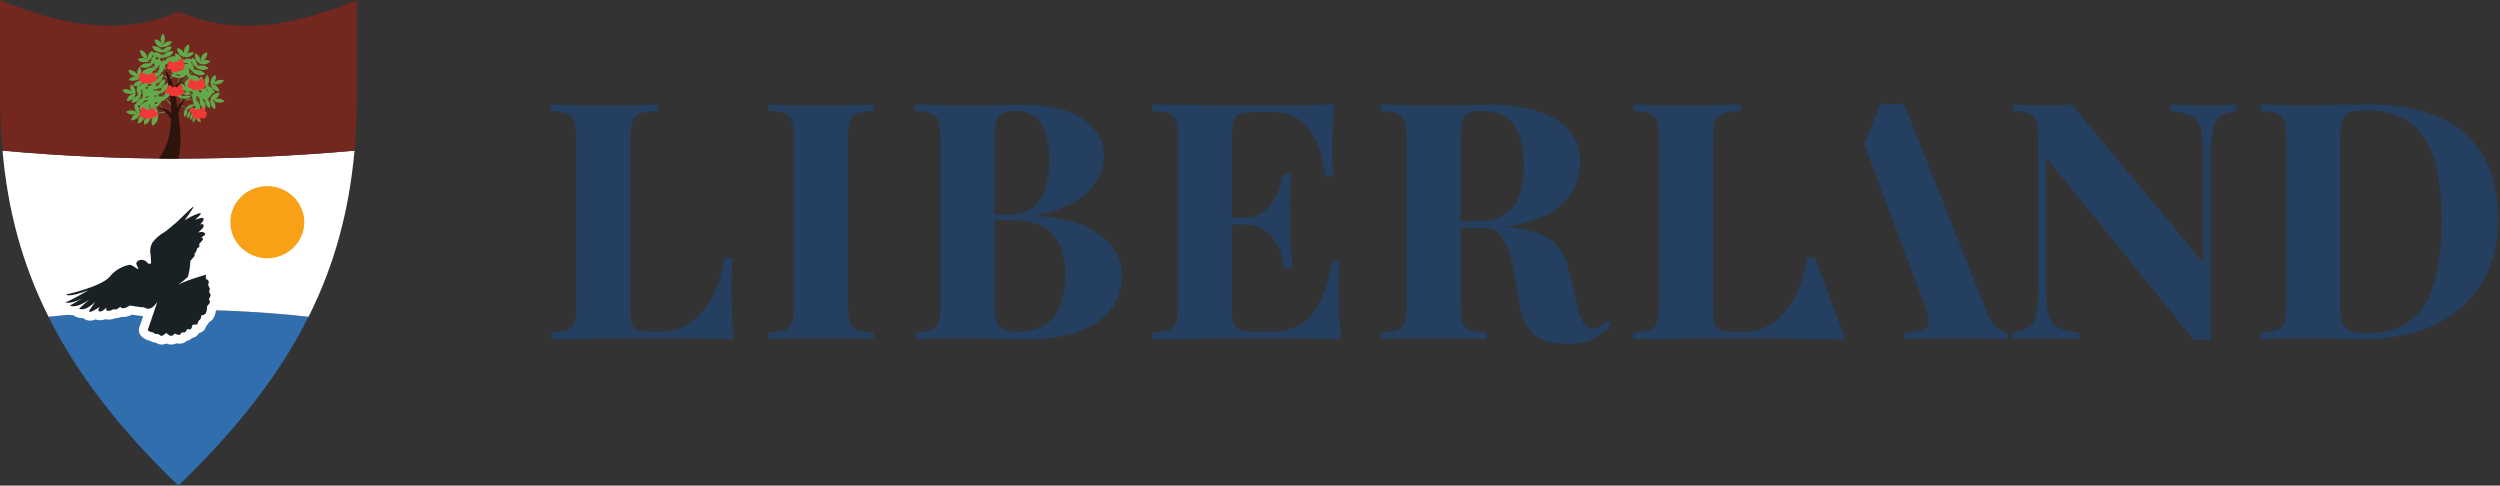 <svg width="139" height="27" viewBox="0 0 139 27" fill="none" xmlns="http://www.w3.org/2000/svg">
<rect x="0" y="0" width="139" height="27" fill="#333333" stroke="none"/>
<path fill-rule="evenodd" clip-rule="evenodd" d="M2.695 17.612C7.514 17.099 12.333 17.085 17.152 17.612C15.603 20.718 13.286 23.741 10.002 26.917L9.917 27L9.831 26.917C6.548 23.741 4.245 20.718 2.695 17.612Z" fill="#316EAD"/>
<path fill-rule="evenodd" clip-rule="evenodd" d="M2.699 17.612C1.221 14.672 0.425 11.649 0.141 8.376C6.666 8.972 13.19 8.958 19.715 8.376L19.701 8.473C19.403 11.704 18.621 14.686 17.157 17.612C12.338 17.085 7.518 17.099 2.699 17.612Z" fill="white"/>
<path fill-rule="evenodd" clip-rule="evenodd" d="M0 0C3.923 1.623 6.966 1.9 9.922 0.652L9.993 0.68C12.936 1.9 15.95 1.609 19.845 0V5.2C19.845 6.296 19.802 7.35 19.717 8.376C13.192 8.959 6.667 8.972 0.142 8.376C0.043 7.35 0 6.296 0 5.2V0Z" fill="#73271E"/>
<path d="M16.918 12.354C16.918 13.454 15.989 14.36 14.861 14.36C13.733 14.36 12.805 13.454 12.805 12.354C12.805 11.254 13.733 10.348 14.861 10.348C15.989 10.348 16.918 11.254 16.918 12.354Z" fill="#F8A016"/>
<path fill-rule="evenodd" clip-rule="evenodd" d="M9.475 12.012C9.355 12.104 9.023 12.428 8.843 12.519C8.832 12.525 8.822 12.531 8.811 12.537C8.542 12.7 8.305 12.91 8.113 13.156L8.085 13.185C7.938 13.416 7.86 13.683 7.858 13.955L7.858 13.959C7.698 13.963 7.537 14.01 7.395 14.103C7.376 14.116 7.357 14.13 7.34 14.145C7.305 14.176 7.275 14.206 7.249 14.236C7.192 14.233 7.139 14.238 7.091 14.248C6.549 14.357 6.06 14.653 5.717 15.081C5.556 15.258 5.208 15.397 4.861 15.524C4.233 15.755 3.576 15.898 3.576 15.898C3.327 15.953 3.16 16.18 3.188 16.427C3.191 16.46 3.198 16.491 3.208 16.521C3.17 16.579 3.145 16.644 3.134 16.718C3.122 16.804 3.12 16.945 3.239 17.092C3.268 17.128 3.339 17.211 3.484 17.267C3.513 17.308 3.549 17.345 3.591 17.376C3.591 17.376 3.744 17.535 4.089 17.528C4.133 17.569 4.265 17.666 4.505 17.683C4.538 17.686 4.576 17.687 4.619 17.684C4.682 17.741 4.766 17.786 4.878 17.812C4.949 17.828 5.057 17.842 5.213 17.796C5.242 17.788 5.277 17.775 5.32 17.757C5.335 17.763 5.35 17.769 5.366 17.774C5.459 17.804 5.637 17.833 5.852 17.748C5.892 17.758 5.938 17.765 5.99 17.768C6.093 17.774 6.232 17.767 6.396 17.695C6.484 17.697 6.6 17.683 6.739 17.618C6.869 17.639 7.065 17.635 7.333 17.495C7.505 17.521 7.754 17.557 7.892 17.568L7.914 17.576L7.955 17.589L7.747 18.201C7.688 18.374 7.732 18.564 7.863 18.695C7.989 18.822 8.152 18.908 8.329 18.944C8.401 18.987 8.517 19.041 8.66 19.055C8.743 19.102 8.867 19.159 8.988 19.159C9.068 19.159 9.161 19.14 9.252 19.1C9.347 19.14 9.44 19.159 9.519 19.159C9.526 19.159 9.532 19.158 9.539 19.158C9.638 19.154 9.733 19.13 9.819 19.09C9.85 19.096 9.882 19.101 9.914 19.105C9.936 19.108 9.957 19.11 9.979 19.11C10.153 19.11 10.258 19.052 10.332 18.997C10.348 18.986 10.363 18.971 10.378 18.954C10.495 18.937 10.603 18.88 10.681 18.792C10.761 18.777 10.832 18.747 10.888 18.711C10.926 18.686 10.961 18.656 10.991 18.622C11.02 18.588 11.046 18.553 11.069 18.516C11.214 18.487 11.341 18.396 11.412 18.266C11.439 18.215 11.463 18.162 11.482 18.108C11.521 18.069 11.562 18.023 11.589 17.977C11.601 17.957 11.613 17.934 11.624 17.909C11.655 17.893 11.684 17.876 11.713 17.857C11.776 17.814 11.828 17.758 11.866 17.692C11.951 17.542 12.002 17.376 12.014 17.206C12.051 17.158 12.096 17.099 12.113 17.07C12.172 16.966 12.186 16.871 12.186 16.805C12.186 16.769 12.182 16.734 12.175 16.7C12.172 16.687 12.168 16.674 12.165 16.661C12.17 16.648 12.174 16.634 12.178 16.621C12.238 16.448 12.221 16.261 12.137 16.104C12.137 16.012 12.129 15.905 12.103 15.815C12.108 15.79 12.112 15.766 12.115 15.742C12.117 15.727 12.118 15.712 12.118 15.697C12.12 15.537 12.062 15.387 11.962 15.271C11.962 15.131 11.899 14.997 11.789 14.904C11.662 14.797 11.488 14.76 11.326 14.805C11.326 14.805 11.222 14.835 11.062 14.885C11.07 14.822 11.076 14.758 11.081 14.695L11.218 14.534C11.287 14.453 11.326 14.352 11.332 14.248C11.355 14.208 11.376 14.166 11.394 14.122C11.405 14.115 11.415 14.107 11.424 14.098C11.484 14.042 11.542 13.965 11.572 13.843C11.576 13.829 11.579 13.813 11.581 13.798C11.584 13.779 11.586 13.76 11.588 13.742C11.619 13.706 11.649 13.67 11.677 13.632C11.686 13.621 11.694 13.61 11.701 13.597C11.753 13.514 11.78 13.436 11.79 13.363C11.904 13.238 11.952 13.076 11.907 12.892C11.894 12.84 11.862 12.774 11.812 12.708C11.819 12.68 11.823 12.652 11.826 12.626C11.837 12.52 11.826 12.434 11.805 12.364C11.822 12.305 11.829 12.252 11.829 12.211C11.829 12.042 11.769 11.904 11.682 11.807L11.669 11.793C11.645 11.628 11.551 11.503 11.383 11.423C11.352 11.408 11.31 11.392 11.257 11.382C11.224 11.216 11.108 11.123 11.001 11.065C10.916 11.021 10.735 10.946 10.501 11.072C10.368 11.144 9.688 11.82 9.482 12.005C9.477 12.01 9.469 12.016 9.469 12.016L9.475 12.012ZM8.613 19.027C8.579 19.006 8.559 18.991 8.559 18.991C8.559 18.991 8.579 19.009 8.613 19.027ZM3.469 17.244C3.438 17.232 3.412 17.219 3.393 17.208C3.42 17.223 3.445 17.235 3.469 17.244L3.469 17.244Z" fill="white"/>
<path d="M8.502 13.442C8.403 13.597 8.351 13.776 8.349 13.959C8.378 14.175 8.395 14.392 8.401 14.609C8.401 14.658 8.281 14.725 8.179 14.593C8.059 14.437 7.832 14.399 7.666 14.508C7.514 14.642 7.597 14.709 7.632 14.792C7.667 14.875 7.718 14.958 7.666 14.958C7.614 14.958 7.325 14.692 7.188 14.725C6.754 14.813 6.366 15.049 6.095 15.392C5.599 15.956 3.676 16.375 3.676 16.375C3.676 16.375 3.761 16.574 4.906 16.142C4.906 16.142 3.728 16.841 3.641 16.791C3.554 16.74 3.728 17.025 4.564 16.592L3.886 16.99C3.886 16.99 4.177 17.206 4.963 16.657L4.402 17.154C4.402 17.154 4.66 17.388 5.291 16.788L4.967 17.256C4.967 17.256 4.83 17.539 5.53 17.071C5.53 17.071 5.445 17.238 5.479 17.288C5.512 17.339 5.684 17.355 5.906 17.105V17.254C5.906 17.254 6.058 17.354 6.299 17.187C6.299 17.187 6.436 17.287 6.692 17.053C6.692 17.053 6.777 17.287 7.221 16.987C7.221 16.987 7.82 17.086 7.955 17.086C8.091 17.086 8.246 17.305 8.553 17.021L8.741 16.806L8.212 18.356C8.276 18.42 8.361 18.461 8.451 18.473C8.57 18.473 8.553 18.573 8.724 18.573C8.894 18.573 8.876 18.672 8.98 18.672C9.083 18.672 9.237 18.506 9.237 18.506C9.237 18.506 9.407 18.672 9.511 18.672C9.595 18.669 9.669 18.617 9.698 18.54C9.783 18.583 9.875 18.611 9.971 18.623C10.073 18.623 10.022 18.54 10.073 18.506C10.145 18.482 10.22 18.471 10.296 18.473L10.363 18.372L10.415 18.289C10.415 18.289 10.552 18.34 10.602 18.307C10.656 18.246 10.686 18.169 10.689 18.089C10.689 18.04 10.961 18.04 10.961 18.04C10.993 17.982 11.016 17.921 11.03 17.857C11.03 17.806 11.2 17.806 11.182 17.541C11.268 17.533 11.35 17.504 11.421 17.456C11.488 17.339 11.518 17.206 11.507 17.073C11.49 17.024 11.678 16.856 11.678 16.806C11.664 16.742 11.641 16.68 11.61 16.623C11.65 16.581 11.678 16.53 11.694 16.474C11.721 16.404 11.701 16.325 11.643 16.275C11.586 16.226 11.712 16.075 11.643 15.992C11.601 15.933 11.577 15.863 11.575 15.791C11.594 15.761 11.606 15.727 11.61 15.692C11.611 15.612 11.553 15.542 11.473 15.525C11.421 15.525 11.455 15.274 11.455 15.274C11.455 15.274 10.191 15.625 9.884 15.858C10.081 15.714 10.269 15.558 10.447 15.392C10.526 15.103 10.572 14.807 10.584 14.508L10.825 14.225L10.806 14.125C10.882 14.04 10.934 13.938 10.959 13.828C10.983 13.719 11.062 13.796 11.079 13.729C11.088 13.668 11.088 13.606 11.079 13.545C11.149 13.485 11.211 13.418 11.266 13.346C11.318 13.262 11.249 13.212 11.197 13.228C11.146 13.245 11.35 13.095 11.403 13.046C11.456 12.997 11.318 12.845 11.098 12.912C10.879 12.979 11.304 12.746 11.321 12.579C11.338 12.413 11.217 12.462 11.132 12.48C11.132 12.48 11.321 12.279 11.321 12.213C11.321 12.146 11.304 12.095 11.2 12.112C11.091 12.139 10.982 12.172 10.876 12.213C10.771 12.253 11.167 11.963 11.167 11.88C11.167 11.797 10.756 11.945 10.261 12.245C10.261 12.245 10.739 11.613 10.756 11.503C10.773 11.393 9.869 12.336 9.767 12.403C9.665 12.469 9.27 12.848 9.066 12.952C8.849 13.084 8.657 13.254 8.502 13.453" fill="#192125"/>
<path fill-rule="evenodd" clip-rule="evenodd" d="M8.493 2.907C8.535 2.899 8.579 2.904 8.618 2.922L8.601 2.894C8.643 2.896 8.682 2.909 8.717 2.931V2.911C8.758 2.908 8.819 2.961 8.819 2.961L8.805 2.938C8.846 2.947 8.88 2.974 8.897 3.011V2.986C8.931 3 8.956 3.031 8.961 3.067L8.97 3.035C8.993 3.047 9.012 3.065 9.026 3.086C9.021 3.022 9.017 2.958 9.016 2.892C8.97 2.923 8.911 2.931 8.859 2.913L8.878 2.887C8.848 2.905 8.81 2.905 8.779 2.887L8.795 2.868C8.756 2.877 8.716 2.868 8.685 2.844H8.711C8.711 2.844 8.635 2.831 8.614 2.801H8.632C8.632 2.801 8.553 2.774 8.536 2.74H8.566C8.524 2.72 8.491 2.685 8.474 2.642H8.49C8.472 2.629 8.459 2.609 8.455 2.586C8.45 2.582 8.449 2.579 8.451 2.579C8.473 2.571 8.498 2.571 8.521 2.579L8.51 2.567C8.556 2.559 8.604 2.568 8.644 2.592L8.632 2.564C8.67 2.561 8.735 2.61 8.735 2.61V2.592C8.772 2.594 8.823 2.649 8.823 2.649L8.814 2.625C8.868 2.637 8.892 2.705 8.892 2.705L8.901 2.68C8.932 2.697 8.951 2.728 8.951 2.763L8.962 2.735C8.986 2.751 9.004 2.773 9.015 2.797C9.017 2.733 9.02 2.668 9.026 2.603L9.017 2.605C9.012 2.6 9.007 2.595 9.001 2.59C9.006 2.595 9.011 2.601 9.015 2.606L9.009 2.618C8.959 2.639 8.901 2.632 8.857 2.6L8.882 2.584C8.85 2.591 8.817 2.583 8.793 2.56L8.813 2.547C8.777 2.545 8.744 2.527 8.723 2.498H8.746C8.746 2.498 8.684 2.467 8.673 2.436H8.691C8.691 2.436 8.63 2.391 8.624 2.357H8.652C8.621 2.328 8.601 2.29 8.597 2.248H8.61C8.598 2.231 8.593 2.21 8.595 2.189C8.595 2.188 8.596 2.188 8.596 2.188C8.597 2.188 8.597 2.188 8.597 2.188C8.619 2.186 8.641 2.191 8.661 2.201V2.189C8.703 2.195 8.742 2.215 8.771 2.246V2.219C8.804 2.225 8.85 2.285 8.85 2.285V2.268C8.882 2.28 8.912 2.342 8.912 2.342V2.318C8.941 2.34 8.958 2.373 8.959 2.409L8.972 2.391C8.961 2.373 8.953 2.352 8.951 2.33H8.98C8.952 2.314 8.935 2.285 8.935 2.253H8.96C8.936 2.227 8.925 2.191 8.931 2.157L8.944 2.174C8.935 2.143 8.935 2.111 8.944 2.079L8.957 2.091C8.95 2.057 8.954 2.021 8.967 1.989L8.984 2.011C8.983 1.969 8.997 1.929 9.025 1.897V1.91C9.03 1.89 9.041 1.872 9.059 1.86C9.059 1.859 9.06 1.86 9.061 1.86C9.061 1.86 9.061 1.86 9.061 1.861C9.078 1.875 9.091 1.893 9.096 1.914V1.901C9.123 1.934 9.135 1.975 9.133 2.017L9.151 1.996C9.16 2.029 9.16 2.065 9.151 2.098L9.163 2.086C9.17 2.118 9.166 2.151 9.154 2.181L9.169 2.164C9.174 2.198 9.162 2.234 9.136 2.258H9.16C9.159 2.291 9.14 2.319 9.112 2.334H9.142C9.134 2.385 9.099 2.428 9.051 2.448C9.05 2.465 9.048 2.482 9.047 2.5C9.058 2.478 9.074 2.458 9.095 2.444L9.105 2.47C9.106 2.438 9.124 2.409 9.153 2.393L9.16 2.417C9.16 2.417 9.181 2.355 9.231 2.344L9.222 2.365C9.222 2.365 9.27 2.316 9.304 2.314V2.331C9.304 2.331 9.366 2.285 9.4 2.289L9.39 2.314C9.426 2.292 9.469 2.284 9.511 2.292L9.502 2.303C9.523 2.295 9.545 2.295 9.565 2.303C9.567 2.303 9.565 2.305 9.562 2.308C9.557 2.328 9.546 2.346 9.53 2.36H9.546C9.529 2.399 9.498 2.43 9.459 2.448H9.488C9.471 2.477 9.4 2.504 9.4 2.504H9.416C9.396 2.531 9.328 2.543 9.328 2.543H9.351C9.322 2.564 9.284 2.572 9.249 2.563L9.264 2.581C9.236 2.597 9.201 2.597 9.173 2.581L9.191 2.605C9.141 2.623 9.086 2.614 9.045 2.583L9.051 2.579L9.044 2.583L9.045 2.583L9.041 2.585C9.038 2.657 9.036 2.73 9.038 2.803C9.048 2.778 9.065 2.757 9.087 2.741L9.098 2.769C9.099 2.737 9.117 2.708 9.145 2.692L9.153 2.714C9.153 2.714 9.174 2.653 9.225 2.641L9.216 2.662C9.216 2.662 9.263 2.613 9.298 2.612V2.628C9.298 2.628 9.359 2.584 9.394 2.588L9.383 2.612C9.42 2.591 9.463 2.583 9.505 2.59L9.494 2.6C9.515 2.593 9.538 2.593 9.558 2.6C9.559 2.6 9.559 2.601 9.559 2.602C9.559 2.602 9.559 2.602 9.559 2.603C9.555 2.624 9.544 2.644 9.527 2.659H9.542C9.525 2.698 9.494 2.73 9.455 2.748H9.484C9.467 2.779 9.396 2.805 9.396 2.805H9.413C9.393 2.831 9.323 2.845 9.323 2.845H9.347C9.318 2.865 9.28 2.873 9.245 2.864L9.26 2.883C9.232 2.899 9.197 2.899 9.169 2.883L9.187 2.907C9.137 2.925 9.082 2.916 9.04 2.884C9.043 2.955 9.048 3.025 9.056 3.095C9.067 3.064 9.087 3.036 9.116 3.015L9.128 3.045C9.128 3.01 9.148 2.977 9.18 2.961L9.189 2.984C9.189 2.984 9.215 2.916 9.27 2.904L9.259 2.928C9.259 2.928 9.312 2.871 9.352 2.87V2.889C9.352 2.889 9.42 2.839 9.46 2.842L9.446 2.87C9.488 2.846 9.536 2.838 9.583 2.846L9.572 2.857C9.595 2.848 9.62 2.848 9.642 2.857C9.645 2.857 9.643 2.86 9.637 2.864C9.632 2.887 9.62 2.907 9.603 2.923H9.62C9.601 2.966 9.567 3 9.524 3.021H9.554C9.536 3.057 9.455 3.084 9.455 3.084H9.475C9.452 3.116 9.375 3.129 9.375 3.129H9.4C9.368 3.153 9.326 3.162 9.286 3.153L9.304 3.174C9.272 3.192 9.233 3.192 9.201 3.174L9.222 3.2C9.17 3.221 9.112 3.214 9.066 3.184C9.075 3.249 9.086 3.313 9.099 3.378C9.108 3.371 9.118 3.365 9.13 3.361C9.131 3.361 9.132 3.362 9.132 3.365C9.135 3.37 9.138 3.375 9.141 3.381C9.148 3.372 9.156 3.363 9.164 3.356L9.181 3.39C9.177 3.349 9.196 3.31 9.23 3.287L9.242 3.315C9.242 3.315 9.264 3.234 9.324 3.214L9.315 3.243C9.315 3.243 9.368 3.173 9.411 3.168V3.197C9.411 3.197 9.481 3.131 9.525 3.131L9.515 3.164C9.558 3.132 9.613 3.117 9.667 3.121L9.655 3.136C9.678 3.127 9.705 3.127 9.729 3.134C9.73 3.134 9.741 3.137 9.741 3.137H9.769C9.74 3.105 9.725 3.064 9.725 3.022L9.737 3.031C9.728 3.011 9.725 2.989 9.73 2.968C9.73 2.967 9.73 2.966 9.73 2.966H9.731C9.753 2.966 9.773 2.974 9.79 2.987V2.974C9.832 2.983 9.87 3.006 9.897 3.039V3.011C9.932 3.021 9.97 3.085 9.97 3.085V3.069C10.002 3.082 10.026 3.146 10.026 3.146V3.124C10.052 3.148 10.066 3.182 10.064 3.217L10.081 3.198C10.101 3.223 10.106 3.257 10.094 3.287L10.114 3.265C10.142 3.311 10.142 3.368 10.114 3.413L10.107 3.421C10.102 3.416 10.097 3.41 10.092 3.404C10.097 3.41 10.101 3.416 10.105 3.422V3.434C10.15 3.341 10.19 3.245 10.225 3.148C10.174 3.162 10.118 3.149 10.079 3.113L10.104 3.099C10.072 3.104 10.039 3.093 10.019 3.069L10.04 3.057C10.04 3.057 9.973 3.046 9.954 3H9.976C9.976 3 9.916 2.965 9.91 2.931H9.927C9.927 2.931 9.871 2.88 9.868 2.846H9.895C9.866 2.815 9.85 2.774 9.849 2.732H9.862C9.854 2.713 9.854 2.692 9.861 2.672C9.86 2.671 9.861 2.67 9.861 2.67C9.862 2.67 9.862 2.67 9.862 2.669C9.862 2.668 9.864 2.668 9.867 2.67C9.886 2.671 9.905 2.679 9.92 2.691V2.678C9.962 2.686 9.999 2.709 10.025 2.743V2.721C10.058 2.73 10.098 2.793 10.098 2.793V2.777C10.128 2.79 10.154 2.855 10.154 2.855V2.832C10.181 2.856 10.195 2.89 10.194 2.926L10.209 2.906C10.215 2.915 10.22 2.925 10.224 2.934C10.22 2.913 10.22 2.891 10.225 2.87L10.253 2.883C10.231 2.859 10.225 2.826 10.236 2.796L10.257 2.807C10.242 2.776 10.242 2.74 10.257 2.708L10.265 2.729C10.265 2.729 10.265 2.66 10.292 2.638L10.301 2.653C10.301 2.653 10.317 2.58 10.346 2.562L10.353 2.588C10.368 2.548 10.395 2.514 10.433 2.492V2.508C10.445 2.49 10.463 2.476 10.484 2.469C10.485 2.469 10.485 2.469 10.486 2.47C10.486 2.47 10.487 2.47 10.487 2.47C10.499 2.488 10.504 2.51 10.499 2.531L10.508 2.519C10.524 2.558 10.524 2.602 10.508 2.641L10.533 2.627C10.531 2.662 10.521 2.696 10.504 2.725H10.519C10.524 2.76 10.479 2.813 10.479 2.813L10.499 2.8C10.491 2.834 10.468 2.863 10.435 2.88H10.46C10.429 2.935 10.388 2.935 10.388 2.935H10.417C10.406 2.955 10.39 2.973 10.372 2.986V3.007C10.372 3.007 10.399 2.947 10.449 2.941L10.437 2.961C10.437 2.961 10.489 2.915 10.524 2.917V2.934C10.553 2.915 10.587 2.903 10.623 2.899L10.609 2.923C10.648 2.905 10.691 2.901 10.732 2.911L10.723 2.916C10.745 2.913 10.767 2.916 10.787 2.926C10.789 2.927 10.788 2.929 10.784 2.931C10.779 2.951 10.766 2.968 10.748 2.98H10.763C10.744 3.017 10.711 3.046 10.671 3.061H10.698C10.68 3.089 10.605 3.109 10.605 3.109H10.622C10.599 3.141 10.529 3.141 10.529 3.141H10.552C10.522 3.161 10.484 3.165 10.45 3.153L10.464 3.173C10.434 3.186 10.399 3.182 10.372 3.162L10.389 3.187C10.339 3.201 10.286 3.189 10.248 3.156C10.25 3.154 10.253 3.153 10.256 3.152L10.247 3.155C10.247 3.156 10.247 3.156 10.248 3.156C10.243 3.157 10.239 3.159 10.236 3.161V3.164C10.236 3.163 10.236 3.162 10.236 3.161L10.236 3.161C10.216 3.222 10.195 3.281 10.172 3.339C10.192 3.32 10.217 3.307 10.245 3.301V3.332C10.259 3.3 10.29 3.278 10.324 3.274V3.299C10.35 3.269 10.388 3.253 10.428 3.255L10.41 3.272C10.442 3.256 10.479 3.25 10.515 3.253L10.502 3.268C10.54 3.257 10.579 3.257 10.617 3.268L10.595 3.287C10.616 3.284 10.638 3.285 10.658 3.289C10.659 3.279 10.66 3.269 10.662 3.258L10.673 3.269C10.668 3.248 10.671 3.226 10.682 3.207V3.206C10.682 3.205 10.682 3.204 10.684 3.204C10.704 3.208 10.723 3.22 10.735 3.237V3.223C10.774 3.241 10.806 3.272 10.822 3.311V3.284C10.853 3.301 10.875 3.372 10.875 3.372V3.356C10.903 3.376 10.912 3.445 10.912 3.445V3.422C10.933 3.451 10.938 3.488 10.927 3.522L10.947 3.508C10.964 3.535 10.964 3.569 10.947 3.596L10.971 3.58C10.982 3.613 10.98 3.648 10.967 3.679C11.012 3.621 11.056 3.561 11.097 3.499C11.047 3.499 10.999 3.475 10.97 3.433L10.999 3.424C10.967 3.422 10.938 3.404 10.923 3.375H10.948C10.948 3.375 10.885 3.351 10.876 3.301L10.898 3.313C10.898 3.313 10.849 3.264 10.849 3.23H10.867C10.867 3.23 10.823 3.169 10.829 3.135L10.853 3.147C10.834 3.11 10.828 3.067 10.837 3.026L10.846 3.037C10.841 3.016 10.844 2.993 10.855 2.974C10.855 2.974 10.855 2.974 10.856 2.974C10.856 2.973 10.856 2.972 10.857 2.972C10.878 2.977 10.897 2.988 10.911 3.005V2.992C10.949 3.01 10.98 3.041 10.997 3.079V3.053C11.027 3.069 11.05 3.14 11.05 3.14L11.058 3.125C11.093 3.145 11.093 3.213 11.093 3.213V3.188C11.113 3.217 11.119 3.253 11.108 3.287L11.128 3.274C11.142 3.302 11.139 3.336 11.121 3.361L11.145 3.345C11.153 3.37 11.154 3.397 11.148 3.421C11.158 3.406 11.167 3.39 11.177 3.375C11.149 3.331 11.146 3.277 11.169 3.231L11.191 3.252C11.174 3.224 11.174 3.19 11.191 3.163L11.207 3.179C11.202 3.144 11.213 3.108 11.238 3.082V3.106C11.238 3.106 11.258 3.039 11.288 3.023V3.039C11.288 3.039 11.321 2.972 11.355 2.959V2.987C11.378 2.952 11.413 2.925 11.454 2.913V2.926C11.47 2.913 11.491 2.904 11.513 2.903C11.513 2.903 11.514 2.902 11.514 2.903H11.515C11.516 2.903 11.517 2.903 11.516 2.906C11.523 2.925 11.523 2.945 11.515 2.964L11.526 2.955C11.529 2.997 11.516 3.039 11.491 3.072L11.526 3.059C11.526 3.093 11.474 3.147 11.474 3.147H11.491C11.486 3.179 11.431 3.221 11.431 3.221H11.453C11.437 3.269 11.372 3.283 11.372 3.283L11.395 3.292C11.376 3.319 11.344 3.334 11.311 3.331L11.338 3.343C11.335 3.347 11.331 3.351 11.327 3.354C11.341 3.348 11.357 3.344 11.373 3.344L11.358 3.36C11.358 3.36 11.419 3.327 11.452 3.338L11.443 3.352C11.443 3.352 11.515 3.327 11.547 3.342L11.528 3.361C11.57 3.354 11.614 3.36 11.652 3.379H11.637C11.659 3.381 11.68 3.39 11.696 3.404C11.697 3.405 11.696 3.407 11.693 3.408C11.683 3.426 11.667 3.439 11.647 3.446H11.662C11.633 3.477 11.594 3.498 11.551 3.504L11.578 3.516C11.547 3.534 11.511 3.543 11.475 3.542L11.489 3.553C11.462 3.573 11.393 3.563 11.393 3.563L11.413 3.573C11.379 3.585 11.342 3.58 11.311 3.562L11.32 3.584C11.288 3.59 11.254 3.578 11.233 3.553L11.244 3.581C11.189 3.583 11.137 3.556 11.108 3.51C11.075 3.564 11.04 3.617 11.003 3.668C11.029 3.653 11.059 3.646 11.09 3.647L11.081 3.678C11.102 3.65 11.137 3.635 11.172 3.638L11.165 3.663C11.197 3.641 11.236 3.633 11.274 3.642L11.252 3.654C11.286 3.643 11.323 3.643 11.358 3.654L11.343 3.666C11.382 3.664 11.42 3.672 11.455 3.688L11.43 3.703C11.475 3.708 11.518 3.728 11.551 3.759H11.536C11.559 3.768 11.578 3.783 11.59 3.802C11.591 3.803 11.591 3.804 11.591 3.804H11.591C11.591 3.805 11.591 3.806 11.589 3.806C11.572 3.822 11.551 3.831 11.528 3.833H11.543C11.503 3.857 11.456 3.867 11.409 3.86L11.431 3.879C11.397 3.901 11.316 3.879 11.316 3.879L11.329 3.895C11.293 3.898 11.256 3.891 11.223 3.874L11.242 3.892C11.202 3.894 11.164 3.877 11.138 3.848V3.873C11.103 3.869 11.073 3.846 11.061 3.814V3.846C11.008 3.832 10.966 3.794 10.947 3.744C10.909 3.794 10.87 3.841 10.83 3.886C10.852 3.88 10.876 3.877 10.9 3.88L10.886 3.912C10.911 3.884 10.95 3.872 10.987 3.881L10.976 3.906C11.013 3.889 11.057 3.889 11.095 3.906L11.07 3.917C11.108 3.916 11.146 3.922 11.181 3.935L11.165 3.946C11.165 3.946 11.253 3.946 11.28 3.982L11.25 3.994C11.299 4.003 11.343 4.029 11.373 4.068H11.356C11.379 4.08 11.397 4.098 11.408 4.12C11.409 4.122 11.408 4.122 11.405 4.123C11.385 4.137 11.361 4.145 11.337 4.144L11.351 4.153C11.306 4.173 11.256 4.177 11.208 4.165L11.229 4.189C11.188 4.193 11.146 4.187 11.109 4.171L11.118 4.187C11.08 4.197 11.01 4.156 11.01 4.156L11.028 4.175C10.969 4.18 10.925 4.116 10.925 4.116V4.144C10.856 4.119 10.849 4.073 10.849 4.073V4.105C10.794 4.085 10.754 4.039 10.742 3.985C10.678 4.052 10.614 4.115 10.552 4.171C10.583 4.162 10.617 4.16 10.65 4.168L10.632 4.2C10.664 4.174 10.707 4.166 10.746 4.178L10.731 4.204C10.772 4.185 10.82 4.185 10.862 4.204L10.833 4.214C10.833 4.214 10.922 4.214 10.953 4.246L10.933 4.257C10.933 4.257 11.029 4.274 11.055 4.312L11.022 4.32C11.055 4.331 11.085 4.349 11.11 4.373C11.118 4.342 11.132 4.312 11.154 4.288V4.304C11.159 4.28 11.174 4.259 11.194 4.243C11.196 4.242 11.197 4.246 11.198 4.254C11.218 4.271 11.232 4.293 11.238 4.318V4.301C11.268 4.34 11.283 4.388 11.28 4.436L11.299 4.411C11.312 4.45 11.314 4.491 11.306 4.53L11.321 4.517C11.34 4.551 11.311 4.626 11.311 4.626L11.329 4.606C11.332 4.632 11.327 4.659 11.316 4.682C11.319 4.683 11.323 4.683 11.327 4.684L11.314 4.695C11.336 4.694 11.359 4.698 11.379 4.708C11.374 4.692 11.371 4.675 11.372 4.658L11.402 4.667C11.374 4.646 11.359 4.612 11.364 4.578H11.388C11.367 4.546 11.361 4.506 11.372 4.469L11.384 4.491C11.376 4.457 11.376 4.422 11.384 4.387L11.396 4.401C11.394 4.363 11.403 4.326 11.421 4.293L11.436 4.318C11.44 4.272 11.461 4.23 11.495 4.199V4.215C11.502 4.194 11.517 4.176 11.537 4.164C11.537 4.163 11.537 4.163 11.537 4.163C11.539 4.163 11.54 4.163 11.54 4.165C11.556 4.182 11.566 4.203 11.569 4.226V4.213C11.593 4.252 11.602 4.298 11.594 4.343L11.615 4.321C11.626 4.358 11.626 4.396 11.615 4.433L11.63 4.422C11.644 4.458 11.608 4.523 11.608 4.523L11.627 4.507C11.627 4.545 11.61 4.582 11.58 4.606H11.606C11.589 4.673 11.543 4.682 11.543 4.682H11.577C11.569 4.712 11.551 4.739 11.528 4.76C11.594 4.734 11.661 4.711 11.731 4.69C11.731 4.69 11.687 4.598 11.701 4.549L11.727 4.566C11.707 4.54 11.703 4.506 11.717 4.477L11.736 4.49C11.725 4.457 11.731 4.419 11.752 4.39V4.413C11.752 4.413 11.759 4.344 11.787 4.324V4.34C11.787 4.34 11.81 4.267 11.838 4.251V4.278C11.855 4.239 11.885 4.208 11.924 4.189V4.202C11.936 4.185 11.954 4.173 11.975 4.17C11.976 4.169 11.977 4.17 11.977 4.17C11.979 4.168 11.98 4.168 11.98 4.169C11.991 4.188 11.994 4.211 11.99 4.231L12 4.221C12.01 4.262 12.004 4.304 11.985 4.341L12.009 4.328C12.015 4.362 11.973 4.425 11.973 4.425H11.99C11.991 4.459 11.942 4.508 11.942 4.508L11.964 4.496C11.956 4.546 11.894 4.572 11.894 4.572H11.918C11.918 4.572 11.918 4.573 11.918 4.573C11.931 4.558 11.948 4.544 11.967 4.534V4.564C11.967 4.564 11.967 4.523 12.024 4.496V4.52C12.042 4.488 12.072 4.466 12.109 4.459L12.095 4.478C12.095 4.478 12.151 4.435 12.185 4.44V4.456C12.185 4.456 12.251 4.42 12.285 4.429L12.27 4.451C12.309 4.437 12.352 4.436 12.392 4.45C12.389 4.451 12.386 4.451 12.382 4.451H12.395C12.394 4.451 12.393 4.451 12.392 4.45C12.411 4.45 12.429 4.455 12.445 4.465C12.446 4.466 12.445 4.467 12.443 4.468C12.443 4.469 12.443 4.469 12.443 4.469C12.436 4.489 12.422 4.506 12.404 4.518H12.417C12.395 4.554 12.36 4.58 12.318 4.592L12.346 4.601C12.318 4.622 12.285 4.636 12.25 4.643L12.265 4.65C12.242 4.677 12.172 4.677 12.172 4.677H12.194C12.161 4.691 12.123 4.691 12.09 4.677L12.102 4.698C12.071 4.707 12.037 4.701 12.012 4.68L12.028 4.707C11.975 4.719 11.92 4.702 11.883 4.665L11.877 4.662C11.857 4.667 11.837 4.674 11.817 4.68C11.813 4.682 11.809 4.684 11.805 4.686C11.838 4.682 11.873 4.689 11.903 4.707L11.882 4.725C11.912 4.714 11.947 4.72 11.971 4.741L11.952 4.754C11.988 4.754 12.023 4.769 12.047 4.796H12.023C12.023 4.796 12.089 4.821 12.102 4.852H12.084C12.084 4.852 12.149 4.892 12.159 4.925H12.131C12.165 4.951 12.187 4.988 12.195 5.029H12.182C12.187 5.036 12.192 5.043 12.195 5.051C12.21 5.065 12.217 5.074 12.213 5.075C12.209 5.076 12.205 5.078 12.201 5.078C12.201 5.081 12.201 5.084 12.201 5.087C12.201 5.09 12.195 5.087 12.185 5.081C12.173 5.081 12.161 5.079 12.149 5.075L12.157 5.087C12.114 5.085 12.073 5.069 12.042 5.041V5.067C12.006 5.063 11.956 5.007 11.956 5.007V5.025C11.921 5.016 11.886 4.958 11.886 4.958V4.98C11.856 4.961 11.836 4.93 11.831 4.895L11.819 4.915C11.795 4.894 11.783 4.862 11.789 4.831L11.774 4.855C11.736 4.815 11.725 4.758 11.743 4.707L11.752 4.701C11.68 4.725 11.609 4.752 11.539 4.781C11.572 4.777 11.607 4.784 11.637 4.802L11.614 4.821C11.644 4.809 11.679 4.815 11.704 4.836L11.685 4.851C11.722 4.85 11.757 4.864 11.78 4.891H11.757C11.757 4.891 11.821 4.916 11.835 4.948H11.816C11.816 4.948 11.882 4.986 11.891 5.02H11.864C11.897 5.046 11.92 5.082 11.929 5.123H11.915C11.929 5.139 11.935 5.159 11.934 5.179C11.935 5.182 11.935 5.183 11.934 5.183C11.912 5.187 11.889 5.184 11.87 5.174V5.186C11.85 5.185 11.831 5.182 11.812 5.175C11.796 5.207 11.762 5.241 11.762 5.241H11.781C11.775 5.276 11.714 5.321 11.714 5.321L11.739 5.314C11.732 5.332 11.718 5.346 11.704 5.356C11.704 5.358 11.704 5.359 11.704 5.36C11.703 5.361 11.703 5.361 11.703 5.362H11.702C11.699 5.362 11.697 5.362 11.694 5.363C11.671 5.376 11.649 5.38 11.649 5.38L11.673 5.392C11.652 5.42 11.617 5.434 11.582 5.431L11.611 5.446C11.595 5.463 11.576 5.476 11.555 5.485C11.614 5.493 11.674 5.503 11.734 5.515L11.731 5.512C11.714 5.459 11.728 5.402 11.768 5.363L11.783 5.388C11.778 5.357 11.791 5.325 11.816 5.305L11.827 5.326C11.833 5.291 11.856 5.261 11.888 5.244V5.267C11.888 5.267 11.927 5.21 11.961 5.204V5.221C11.961 5.221 12.013 5.167 12.049 5.166L12.042 5.191C12.075 5.165 12.116 5.15 12.159 5.151L12.149 5.163C12.17 5.155 12.192 5.155 12.212 5.163C12.213 5.163 12.213 5.164 12.213 5.165C12.213 5.165 12.213 5.165 12.213 5.165C12.213 5.187 12.205 5.208 12.191 5.225H12.205C12.194 5.265 12.17 5.3 12.135 5.324H12.162C12.151 5.357 12.084 5.392 12.084 5.392H12.103C12.086 5.424 12.021 5.446 12.021 5.446H12.044C12.019 5.472 11.983 5.485 11.948 5.481L11.956 5.489C11.971 5.483 11.989 5.48 12.006 5.48V5.508C12.026 5.483 12.057 5.47 12.09 5.474V5.497C12.12 5.477 12.157 5.471 12.192 5.48L12.172 5.492C12.204 5.483 12.238 5.483 12.269 5.492L12.256 5.502C12.291 5.501 12.326 5.509 12.358 5.525L12.334 5.538C12.376 5.543 12.415 5.562 12.444 5.592H12.431C12.452 5.597 12.47 5.611 12.479 5.63C12.48 5.63 12.48 5.631 12.479 5.631C12.481 5.632 12.481 5.633 12.481 5.633C12.464 5.648 12.443 5.658 12.421 5.66H12.435C12.398 5.681 12.354 5.688 12.312 5.681L12.332 5.7C12.299 5.722 12.226 5.7 12.226 5.7L12.237 5.715C12.204 5.717 12.171 5.71 12.141 5.695L12.158 5.712C12.121 5.711 12.087 5.695 12.063 5.668V5.691C12.031 5.687 12.004 5.666 11.992 5.637V5.666C11.939 5.651 11.898 5.609 11.886 5.557C11.884 5.556 11.851 5.55 11.839 5.548C11.83 5.549 11.821 5.549 11.812 5.549C11.833 5.562 11.851 5.579 11.864 5.601L11.835 5.609C11.867 5.613 11.894 5.633 11.907 5.662H11.883C11.883 5.662 11.943 5.692 11.948 5.741L11.928 5.729C11.928 5.729 11.974 5.781 11.971 5.815H11.954C11.954 5.815 11.994 5.879 11.985 5.913L11.961 5.898C11.979 5.936 11.982 5.98 11.969 6.02L11.96 6.008C11.964 6.029 11.96 6.051 11.949 6.069C11.949 6.069 11.949 6.069 11.949 6.069C11.949 6.071 11.948 6.072 11.947 6.071C11.926 6.065 11.907 6.052 11.894 6.034V6.046C11.857 6.025 11.828 5.992 11.813 5.953V5.979C11.783 5.96 11.766 5.889 11.766 5.889V5.904C11.735 5.881 11.735 5.813 11.735 5.813V5.835C11.717 5.804 11.714 5.768 11.726 5.734L11.707 5.748C11.695 5.718 11.7 5.684 11.72 5.659L11.695 5.673C11.681 5.626 11.694 5.576 11.726 5.539C11.724 5.536 11.724 5.528 11.724 5.528C11.655 5.517 11.585 5.508 11.516 5.502C11.542 5.514 11.564 5.534 11.579 5.56H11.55C11.583 5.564 11.611 5.585 11.623 5.615H11.599C11.599 5.615 11.66 5.643 11.664 5.693L11.645 5.681C11.645 5.681 11.69 5.734 11.688 5.768L11.67 5.76C11.67 5.76 11.71 5.826 11.701 5.858L11.678 5.845C11.696 5.883 11.699 5.927 11.686 5.967L11.677 5.955C11.681 5.975 11.677 5.996 11.666 6.014C11.666 6.014 11.666 6.015 11.666 6.015C11.666 6.016 11.665 6.017 11.664 6.016C11.643 6.011 11.624 5.998 11.611 5.981V5.996C11.574 5.975 11.545 5.942 11.53 5.902V5.929C11.499 5.91 11.483 5.837 11.483 5.837L11.475 5.852C11.445 5.83 11.445 5.761 11.445 5.761V5.784C11.427 5.753 11.423 5.716 11.436 5.683L11.416 5.696C11.403 5.666 11.409 5.633 11.43 5.608L11.404 5.623C11.397 5.598 11.397 5.571 11.403 5.546C11.353 5.546 11.303 5.531 11.262 5.501L11.273 5.534H11.272C11.275 5.539 11.279 5.544 11.282 5.549L11.262 5.564C11.262 5.564 11.307 5.564 11.343 5.625H11.32C11.356 5.642 11.383 5.675 11.393 5.714L11.37 5.7C11.37 5.7 11.42 5.758 11.417 5.797H11.399C11.42 5.83 11.432 5.868 11.434 5.907L11.407 5.891C11.426 5.934 11.429 5.982 11.416 6.027L11.407 6.014C11.411 6.038 11.407 6.063 11.394 6.083C11.393 6.086 11.39 6.083 11.385 6.075C11.363 6.067 11.343 6.053 11.329 6.034V6.055C11.288 6.031 11.256 5.995 11.239 5.951L11.232 5.981C11.2 5.96 11.18 5.877 11.18 5.877L11.171 5.895C11.137 5.869 11.137 5.794 11.137 5.794V5.819C11.118 5.784 11.114 5.743 11.128 5.706L11.105 5.719C11.092 5.686 11.098 5.649 11.121 5.621L11.092 5.638C11.078 5.584 11.092 5.527 11.129 5.486C11.042 5.487 10.955 5.492 10.868 5.5C10.898 5.513 10.925 5.534 10.945 5.562L10.911 5.574C10.951 5.575 10.989 5.598 11.008 5.633L10.979 5.642C10.979 5.642 11.06 5.671 11.07 5.733L11.045 5.721C11.045 5.721 11.108 5.78 11.108 5.823H11.087C11.087 5.823 11.145 5.899 11.139 5.944L11.108 5.928C11.134 5.972 11.143 6.025 11.134 6.076L11.121 6.063C11.13 6.088 11.13 6.115 11.121 6.14C11.12 6.141 11.12 6.141 11.118 6.14C11.118 6.142 11.118 6.143 11.117 6.143C11.089 6.139 11.064 6.125 11.047 6.104V6.121C11.014 6.107 10.985 6.085 10.962 6.059C10.945 6.082 10.921 6.1 10.893 6.11H10.915C10.899 6.131 10.845 6.143 10.845 6.143H10.855C10.839 6.165 10.787 6.165 10.787 6.165H10.803C10.779 6.177 10.75 6.177 10.726 6.165L10.741 6.19C10.719 6.199 10.693 6.195 10.674 6.18L10.687 6.199C10.648 6.208 10.608 6.198 10.58 6.172C10.59 6.167 10.601 6.163 10.612 6.158C10.6 6.163 10.589 6.167 10.579 6.17C10.579 6.17 10.58 6.171 10.58 6.172L10.58 6.172C10.627 6.211 10.671 6.252 10.715 6.295C10.72 6.259 10.745 6.227 10.78 6.213V6.233C10.78 6.233 10.78 6.205 10.824 6.189V6.205C10.838 6.184 10.861 6.17 10.886 6.167L10.875 6.183C10.875 6.183 10.916 6.156 10.941 6.16V6.172C10.941 6.172 10.991 6.15 11.014 6.159L11.002 6.174C11.03 6.163 11.06 6.163 11.089 6.174C11.104 6.172 11.12 6.177 11.131 6.187C11.143 6.197 10.827 6.272 10.723 6.296L10.719 6.299C10.765 6.345 10.809 6.393 10.851 6.443C10.848 6.439 10.847 6.434 10.845 6.429L10.85 6.432C10.951 6.432 11.245 6.432 11.236 6.443C11.227 6.454 11.215 6.461 11.201 6.465H11.209C11.187 6.482 11.16 6.49 11.133 6.489L11.146 6.499C11.124 6.505 11.101 6.505 11.078 6.499L11.085 6.507C11.066 6.523 11.023 6.507 11.023 6.507L11.036 6.517C11.012 6.52 10.988 6.511 10.971 6.495V6.504C10.983 6.507 10.995 6.514 11.005 6.521L10.988 6.533C11.008 6.528 11.03 6.534 11.045 6.55L11.032 6.557C11.056 6.56 11.077 6.572 11.09 6.591H11.075C11.075 6.591 11.114 6.612 11.121 6.633H11.108C11.108 6.633 11.146 6.664 11.149 6.685H11.133C11.152 6.704 11.164 6.73 11.166 6.757H11.158C11.165 6.769 11.168 6.782 11.166 6.794C11.166 6.795 11.165 6.795 11.164 6.794C11.15 6.796 11.135 6.792 11.123 6.784V6.79C11.096 6.786 11.07 6.772 11.052 6.752V6.769C11.029 6.765 11.002 6.725 11.002 6.725V6.735C10.982 6.728 10.962 6.688 10.962 6.688V6.701C10.935 6.686 10.935 6.643 10.935 6.643L10.924 6.655C10.911 6.639 10.906 6.618 10.912 6.598L10.9 6.613C10.88 6.584 10.88 6.545 10.9 6.515L10.901 6.518C10.905 6.522 10.909 6.526 10.912 6.529C10.909 6.526 10.906 6.522 10.903 6.518V6.514C10.884 6.49 10.864 6.467 10.844 6.444L10.838 6.455H10.84C10.839 6.458 10.838 6.462 10.837 6.465C10.857 6.487 10.867 6.517 10.861 6.547L10.845 6.538C10.86 6.553 10.865 6.575 10.859 6.595L10.845 6.588C10.854 6.608 10.854 6.632 10.845 6.653V6.647C10.844 6.666 10.839 6.685 10.83 6.702V6.692C10.826 6.714 10.817 6.735 10.804 6.754V6.736C10.796 6.762 10.779 6.784 10.757 6.8V6.789C10.75 6.802 10.74 6.811 10.726 6.816C10.726 6.816 10.726 6.816 10.725 6.816C10.725 6.817 10.724 6.818 10.723 6.817C10.715 6.805 10.711 6.791 10.713 6.777C10.704 6.752 10.704 6.724 10.713 6.7L10.699 6.709C10.691 6.688 10.714 6.645 10.714 6.645H10.704C10.705 6.624 10.713 6.604 10.726 6.588H10.714C10.719 6.566 10.732 6.546 10.752 6.535H10.737C10.754 6.496 10.781 6.496 10.781 6.496H10.761C10.776 6.465 10.807 6.444 10.841 6.441C10.8 6.394 10.756 6.349 10.71 6.306C10.709 6.306 10.708 6.306 10.707 6.307C10.706 6.309 10.705 6.311 10.704 6.313C10.723 6.335 10.732 6.364 10.727 6.393L10.71 6.384C10.724 6.399 10.73 6.42 10.724 6.44H10.71C10.719 6.461 10.719 6.485 10.71 6.506V6.491C10.71 6.491 10.71 6.535 10.695 6.55V6.541C10.695 6.541 10.695 6.589 10.671 6.602V6.586C10.663 6.612 10.646 6.634 10.623 6.65V6.641C10.617 6.652 10.606 6.661 10.593 6.666C10.592 6.667 10.591 6.668 10.591 6.667C10.585 6.658 10.581 6.648 10.58 6.637V6.642C10.571 6.616 10.571 6.588 10.58 6.563L10.566 6.573C10.559 6.551 10.582 6.508 10.582 6.508H10.571C10.566 6.487 10.594 6.452 10.594 6.452H10.582C10.582 6.42 10.62 6.398 10.62 6.398H10.603C10.621 6.361 10.649 6.361 10.649 6.361H10.629C10.643 6.333 10.669 6.314 10.699 6.308C10.696 6.305 10.692 6.302 10.689 6.299L10.707 6.305V6.306H10.71C10.665 6.263 10.617 6.222 10.568 6.183C10.565 6.183 10.561 6.184 10.558 6.184C10.556 6.189 10.555 6.195 10.554 6.2L10.556 6.193C10.579 6.218 10.59 6.251 10.585 6.285L10.565 6.276C10.581 6.293 10.586 6.317 10.58 6.338L10.565 6.331C10.577 6.354 10.577 6.381 10.565 6.404V6.388C10.565 6.388 10.565 6.438 10.548 6.454V6.444C10.548 6.444 10.548 6.499 10.519 6.512V6.495C10.512 6.524 10.492 6.549 10.466 6.566V6.555C10.459 6.568 10.448 6.578 10.434 6.584C10.433 6.587 10.432 6.588 10.431 6.587C10.422 6.574 10.418 6.559 10.417 6.543V6.551C10.406 6.522 10.406 6.491 10.417 6.462L10.401 6.475C10.4 6.45 10.406 6.425 10.419 6.403H10.413C10.408 6.379 10.439 6.339 10.439 6.339L10.425 6.348C10.425 6.312 10.468 6.288 10.468 6.288H10.449C10.457 6.266 10.476 6.25 10.499 6.245H10.477C10.492 6.213 10.523 6.191 10.558 6.184L10.559 6.181L10.568 6.182C10.513 6.139 10.457 6.099 10.398 6.061C10.415 6.084 10.424 6.112 10.422 6.141H10.399C10.419 6.158 10.428 6.184 10.424 6.209H10.407C10.419 6.234 10.42 6.263 10.409 6.287C10.409 6.309 10.405 6.33 10.396 6.35L10.387 6.34C10.387 6.368 10.379 6.396 10.364 6.42L10.353 6.399C10.347 6.433 10.33 6.463 10.303 6.485V6.47C10.297 6.486 10.286 6.498 10.271 6.506C10.27 6.508 10.269 6.509 10.268 6.508C10.268 6.508 10.268 6.508 10.268 6.508C10.267 6.507 10.267 6.507 10.267 6.507C10.255 6.493 10.249 6.476 10.248 6.459V6.47C10.233 6.439 10.229 6.403 10.238 6.37L10.221 6.386C10.218 6.358 10.221 6.329 10.232 6.303H10.219C10.212 6.276 10.241 6.229 10.241 6.229L10.227 6.241C10.228 6.212 10.243 6.185 10.267 6.168H10.248C10.254 6.143 10.273 6.122 10.299 6.114H10.274C10.288 6.076 10.32 6.047 10.36 6.037C10.267 5.98 10.17 5.929 10.069 5.886L10.079 5.855C10.178 5.9 10.272 5.952 10.362 6.011C10.367 5.979 10.385 5.951 10.412 5.932L10.421 5.955C10.421 5.929 10.436 5.904 10.461 5.892V5.902C10.461 5.902 10.481 5.853 10.521 5.844L10.514 5.862C10.514 5.862 10.554 5.82 10.581 5.82V5.833C10.581 5.833 10.633 5.796 10.66 5.799L10.651 5.82C10.682 5.803 10.718 5.798 10.753 5.804L10.744 5.811C10.755 5.808 10.766 5.806 10.777 5.807C10.775 5.789 10.777 5.77 10.782 5.752L10.758 5.77C10.736 5.736 10.736 5.692 10.758 5.657L10.727 5.68C10.705 5.624 10.712 5.562 10.745 5.513C10.579 5.534 10.415 5.567 10.253 5.611L10.236 5.564C10.236 5.564 10.43 5.512 10.717 5.481C10.68 5.434 10.667 5.373 10.682 5.315L10.714 5.335C10.702 5.32 10.694 5.303 10.691 5.285C10.659 5.311 10.627 5.338 10.595 5.366C10.602 5.37 10.608 5.375 10.614 5.381C10.614 5.382 10.614 5.382 10.611 5.384C10.601 5.397 10.587 5.408 10.569 5.414H10.582C10.556 5.437 10.522 5.45 10.487 5.452L10.506 5.464C10.479 5.474 10.45 5.478 10.422 5.478L10.433 5.487C10.406 5.494 10.378 5.494 10.352 5.487L10.369 5.496C10.34 5.502 10.309 5.496 10.286 5.478V5.496C10.26 5.498 10.234 5.485 10.219 5.463V5.487C10.181 5.485 10.145 5.466 10.123 5.435C10.092 5.539 10.07 5.645 10.055 5.752H10.021C10.038 5.653 10.062 5.555 10.092 5.46C10.054 5.469 10.012 5.461 9.981 5.436L10 5.423C9.975 5.43 9.947 5.423 9.929 5.404L9.944 5.393C9.915 5.391 9.888 5.376 9.871 5.352H9.889C9.889 5.352 9.839 5.325 9.83 5.298H9.844C9.844 5.298 9.795 5.261 9.79 5.233H9.807C9.781 5.209 9.766 5.178 9.763 5.144H9.774C9.764 5.13 9.76 5.114 9.762 5.097C9.762 5.095 9.762 5.095 9.763 5.094H9.763C9.764 5.094 9.764 5.094 9.765 5.094C9.782 5.093 9.799 5.097 9.814 5.106V5.096C9.85 5.101 9.882 5.118 9.906 5.143V5.118C9.935 5.124 9.971 5.175 9.971 5.175V5.16C9.999 5.168 10.023 5.219 10.023 5.219V5.201C10.061 5.221 10.061 5.276 10.061 5.276L10.07 5.262C10.088 5.281 10.094 5.309 10.087 5.333L10.102 5.314C10.114 5.329 10.121 5.346 10.125 5.363C10.144 5.312 10.165 5.262 10.187 5.213C10.149 5.22 10.111 5.209 10.082 5.184L10.102 5.172C10.079 5.175 10.054 5.166 10.04 5.148L10.055 5.139C10.029 5.135 10.005 5.119 9.992 5.096H10.009C10.009 5.096 9.965 5.067 9.961 5.042H9.974C9.974 5.042 9.933 5.004 9.932 4.979H9.952C9.93 4.955 9.92 4.924 9.921 4.892C9.915 4.878 9.915 4.861 9.921 4.846C9.922 4.843 9.931 4.851 9.944 4.866C9.955 4.868 9.966 4.873 9.974 4.881V4.87C10.005 4.878 10.032 4.896 10.05 4.922V4.901C10.076 4.909 10.104 4.958 10.104 4.958V4.946C10.128 4.956 10.145 5.004 10.145 5.004V4.987C10.164 5.006 10.174 5.032 10.172 5.059L10.184 5.045C10.195 5.066 10.195 5.09 10.184 5.111L10.2 5.096C10.211 5.113 10.216 5.132 10.216 5.151C10.236 5.112 10.257 5.073 10.279 5.034C10.241 5.04 10.201 5.026 10.177 4.996L10.195 4.989C10.173 4.986 10.152 4.975 10.139 4.958H10.155C10.155 4.958 10.11 4.944 10.101 4.912H10.116C10.116 4.912 10.079 4.881 10.076 4.857H10.088C10.088 4.857 10.055 4.817 10.057 4.793H10.073C10.057 4.768 10.05 4.739 10.055 4.71H10.063C10.059 4.703 10.058 4.695 10.058 4.688C10.029 4.679 10 4.67 9.97 4.66L9.984 4.631C10.027 4.647 10.071 4.661 10.115 4.674V4.67C10.123 4.673 10.13 4.676 10.137 4.68C10.183 4.693 10.23 4.705 10.276 4.715C10.274 4.709 10.273 4.703 10.273 4.696L10.283 4.707C10.283 4.707 10.259 4.668 10.265 4.647H10.274C10.266 4.626 10.262 4.604 10.263 4.582L10.277 4.592C10.268 4.567 10.268 4.539 10.277 4.513V4.515C10.277 4.519 10.277 4.522 10.277 4.525V4.515C10.278 4.505 10.282 4.495 10.289 4.487C10.29 4.487 10.29 4.486 10.29 4.486C10.29 4.486 10.29 4.485 10.291 4.486C10.304 4.491 10.315 4.501 10.323 4.514C10.326 4.516 10.329 4.519 10.332 4.521C10.336 4.507 10.343 4.493 10.354 4.482V4.501C10.354 4.501 10.367 4.445 10.392 4.431V4.445C10.392 4.445 10.416 4.39 10.443 4.378V4.4C10.457 4.377 10.477 4.358 10.501 4.345C10.479 4.318 10.466 4.286 10.461 4.252C10.24 4.443 10.066 4.551 10.066 4.551L10.041 4.506C10.181 4.421 10.315 4.327 10.44 4.223C10.402 4.216 10.367 4.197 10.34 4.17H10.339L10.337 4.17C10.336 4.171 10.335 4.173 10.334 4.174L10.355 4.193C10.34 4.197 10.324 4.2 10.309 4.201C10.298 4.21 10.287 4.217 10.274 4.223H10.297C10.284 4.247 10.224 4.266 10.224 4.266H10.238C10.221 4.296 10.163 4.296 10.163 4.296H10.183C10.158 4.312 10.127 4.317 10.098 4.309L10.11 4.325C10.087 4.339 10.058 4.339 10.035 4.325L10.051 4.346C10.015 4.357 9.977 4.353 9.945 4.335C9.943 4.443 9.932 4.55 9.914 4.656L9.88 4.647C9.903 4.54 9.917 4.431 9.923 4.323C9.922 4.323 9.921 4.324 9.921 4.324V4.318C9.922 4.318 9.922 4.319 9.923 4.319C9.923 4.318 9.923 4.317 9.923 4.316C9.893 4.334 9.856 4.34 9.822 4.33L9.834 4.311C9.813 4.326 9.785 4.33 9.761 4.32L9.772 4.303C9.744 4.312 9.713 4.309 9.688 4.295H9.706C9.679 4.293 9.652 4.284 9.63 4.268H9.644C9.632 4.265 9.62 4.262 9.609 4.257C9.527 4.355 9.472 4.41 9.472 4.41L9.437 4.371C9.483 4.326 9.528 4.279 9.571 4.232C9.57 4.231 9.569 4.23 9.568 4.229H9.573L9.578 4.224L9.578 4.224C9.551 4.21 9.529 4.189 9.515 4.163H9.527C9.513 4.151 9.502 4.136 9.496 4.119L9.498 4.12C9.496 4.118 9.495 4.118 9.496 4.117C9.512 4.112 9.528 4.112 9.544 4.116C9.542 4.117 9.541 4.117 9.539 4.117H9.548C9.547 4.117 9.545 4.117 9.544 4.116C9.576 4.109 9.61 4.113 9.64 4.128L9.629 4.107C9.641 4.104 9.657 4.109 9.672 4.115C9.675 4.112 9.678 4.108 9.68 4.105C9.668 4.103 9.655 4.099 9.649 4.092H9.658C9.658 4.092 9.603 4.092 9.588 4.064H9.606C9.576 4.055 9.55 4.037 9.533 4.012H9.544C9.53 4.003 9.519 3.991 9.513 3.976C9.513 3.975 9.513 3.975 9.515 3.975L9.515 3.975C9.527 3.968 9.539 3.965 9.552 3.964C9.581 3.954 9.613 3.954 9.642 3.964L9.63 3.948C9.655 3.947 9.681 3.952 9.704 3.964V3.954C9.728 3.948 9.77 3.979 9.77 3.979L9.759 3.964C9.768 3.965 9.777 3.967 9.785 3.97C9.82 3.922 9.855 3.873 9.888 3.823C9.879 3.775 9.868 3.727 9.855 3.68C9.841 3.672 9.828 3.664 9.816 3.652L9.843 3.637V3.636C9.808 3.641 9.418 3.518 9.373 3.511L9.394 3.534C9.359 3.553 9.316 3.553 9.28 3.534L9.306 3.56C9.27 3.578 9.229 3.584 9.191 3.578C9.189 3.608 9.181 3.637 9.168 3.664C9.17 3.667 9.17 3.67 9.172 3.674L9.181 3.67C9.182 3.679 9.181 3.688 9.179 3.698C9.212 3.807 9.251 3.914 9.295 4.019L9.248 4.043C9.248 4.043 9.206 3.942 9.158 3.776C9.15 3.833 9.085 3.87 9.085 3.87H9.115C9.103 3.909 9.069 3.937 9.028 3.944H9.066C9.038 4.005 8.978 4.045 8.911 4.051C8.954 4.085 8.999 4.117 9.044 4.149C9.054 4.139 9.06 4.134 9.061 4.137C9.063 4.142 9.064 4.147 9.064 4.153C9.065 4.153 9.065 4.153 9.066 4.153C9.067 4.153 9.067 4.155 9.065 4.159C9.065 4.161 9.065 4.163 9.065 4.164C9.154 4.225 9.245 4.281 9.34 4.334L9.315 4.38C9.315 4.38 9.216 4.324 9.071 4.22C9.066 4.252 9.053 4.282 9.032 4.307L9.059 4.298C9.058 4.332 9.003 4.386 9.003 4.386H9.02C9.015 4.42 8.956 4.459 8.956 4.459H8.979C8.961 4.505 8.895 4.517 8.895 4.517L8.917 4.529C8.897 4.554 8.865 4.567 8.832 4.563L8.859 4.576C8.821 4.613 8.766 4.629 8.715 4.617C8.74 4.679 8.767 4.74 8.796 4.8H8.797C8.795 4.772 8.802 4.743 8.817 4.718L8.838 4.738C8.824 4.709 8.828 4.675 8.847 4.649L8.864 4.667C8.861 4.632 8.874 4.597 8.899 4.572V4.596C8.899 4.596 8.922 4.53 8.952 4.516V4.532C8.952 4.532 8.988 4.467 9.021 4.456V4.483C9.045 4.448 9.082 4.424 9.123 4.413V4.426C9.139 4.412 9.16 4.404 9.182 4.404C9.183 4.404 9.183 4.405 9.183 4.407C9.191 4.427 9.19 4.449 9.183 4.469L9.195 4.46C9.197 4.502 9.183 4.543 9.155 4.575H9.181C9.18 4.607 9.125 4.661 9.125 4.661H9.143C9.137 4.694 9.08 4.732 9.08 4.732H9.102C9.084 4.778 9.018 4.79 9.018 4.79L9.04 4.802C9.02 4.827 8.987 4.84 8.955 4.835L8.969 4.842C8.987 4.847 9.005 4.85 9.024 4.854C9.03 4.836 9.041 4.82 9.055 4.806V4.833C9.055 4.833 9.079 4.76 9.114 4.744V4.763C9.114 4.763 9.155 4.689 9.192 4.676V4.698C9.22 4.659 9.261 4.631 9.308 4.619V4.634C9.32 4.623 9.336 4.615 9.352 4.612C9.357 4.608 9.36 4.607 9.361 4.609C9.361 4.609 9.362 4.61 9.362 4.611C9.365 4.61 9.369 4.61 9.373 4.61C9.376 4.61 9.373 4.617 9.366 4.629C9.369 4.645 9.367 4.663 9.361 4.679L9.373 4.67C9.374 4.716 9.358 4.762 9.329 4.799L9.358 4.79C9.356 4.83 9.295 4.888 9.295 4.888H9.321C9.314 4.925 9.25 4.968 9.25 4.968H9.274C9.254 5.02 9.181 5.035 9.181 5.035L9.204 5.047C9.182 5.075 9.146 5.09 9.11 5.085L9.14 5.1C9.101 5.139 9.046 5.157 8.992 5.148C9.037 5.218 9.084 5.285 9.134 5.351C9.13 5.32 9.135 5.288 9.148 5.258L9.177 5.281C9.155 5.247 9.155 5.203 9.177 5.168L9.199 5.188C9.191 5.144 9.203 5.099 9.231 5.065V5.094C9.231 5.094 9.251 5.01 9.289 4.986V5.008C9.289 5.008 9.326 4.92 9.367 4.903V4.937C9.394 4.891 9.436 4.856 9.487 4.837V4.854C9.505 4.835 9.53 4.822 9.557 4.819C9.559 4.819 9.559 4.821 9.559 4.824C9.565 4.817 9.569 4.814 9.569 4.817C9.578 4.842 9.578 4.87 9.569 4.895L9.583 4.885C9.589 4.937 9.577 4.989 9.548 5.033L9.58 5.02C9.583 5.065 9.521 5.136 9.521 5.136H9.542C9.539 5.179 9.471 5.234 9.471 5.234L9.498 5.223C9.482 5.285 9.4 5.308 9.4 5.308L9.429 5.319C9.408 5.353 9.369 5.373 9.327 5.37L9.362 5.385C9.327 5.43 9.273 5.456 9.217 5.457C9.318 5.58 9.429 5.697 9.548 5.806L9.515 5.846C9.515 5.846 9.37 5.71 9.194 5.486C9.175 5.545 9.126 5.591 9.064 5.608V5.572C9.064 5.572 9.054 5.62 8.982 5.642C8.974 5.652 8.964 5.66 8.953 5.666H8.97C8.961 5.691 8.94 5.71 8.913 5.715H8.938C8.922 5.746 8.895 5.768 8.863 5.779L8.862 5.784C8.94 5.863 9.011 5.948 9.076 6.039L9.047 6.055C8.989 5.969 8.925 5.886 8.854 5.809C8.844 5.836 8.825 5.858 8.798 5.871V5.848C8.795 5.87 8.781 5.89 8.762 5.901C8.791 5.925 8.807 5.939 8.807 5.939L8.874 5.996L8.769 5.975C8.751 5.959 8.733 5.943 8.716 5.927C8.706 5.933 8.696 5.936 8.685 5.938L8.696 5.922C8.696 5.922 8.688 5.929 8.676 5.937C8.699 5.971 8.707 6.013 8.697 6.054L8.721 6.034C8.743 6.069 8.743 6.112 8.721 6.147L8.752 6.125C8.773 6.178 8.769 6.237 8.74 6.286C8.903 6.261 9.063 6.224 9.221 6.175L9.239 6.223C9.239 6.223 9.049 6.279 8.766 6.317C8.803 6.362 8.818 6.422 8.805 6.48L8.771 6.461C8.797 6.492 8.805 6.534 8.791 6.572L8.763 6.557C8.781 6.599 8.777 6.647 8.754 6.686V6.656C8.753 6.698 8.74 6.738 8.718 6.774L8.707 6.755C8.707 6.755 8.686 6.847 8.649 6.872L8.64 6.838C8.622 6.888 8.587 6.931 8.54 6.959V6.94C8.526 6.963 8.503 6.98 8.476 6.988C8.474 6.99 8.473 6.991 8.472 6.989C8.457 6.966 8.451 6.938 8.455 6.911L8.443 6.924C8.426 6.876 8.426 6.823 8.443 6.775L8.413 6.794C8.414 6.751 8.427 6.707 8.451 6.67L8.429 6.677C8.426 6.634 8.483 6.566 8.483 6.566L8.457 6.582C8.463 6.52 8.539 6.481 8.539 6.481H8.508C8.524 6.444 8.558 6.417 8.6 6.41L8.562 6.403C8.577 6.374 8.6 6.351 8.627 6.334C8.543 6.343 8.454 6.349 8.361 6.352C8.395 6.397 8.405 6.457 8.386 6.511L8.357 6.492C8.375 6.524 8.375 6.563 8.357 6.594L8.336 6.578C8.347 6.617 8.339 6.659 8.315 6.692V6.666C8.315 6.666 8.303 6.745 8.269 6.768L8.261 6.749C8.261 6.749 8.234 6.83 8.198 6.85V6.819C8.176 6.862 8.139 6.897 8.094 6.917V6.9C8.079 6.92 8.056 6.933 8.031 6.938C8.03 6.938 8.029 6.938 8.029 6.937C8.018 6.914 8.016 6.889 8.021 6.864L8.011 6.876C8 6.829 8.009 6.779 8.033 6.737L8.004 6.75C8 6.711 8.052 6.642 8.052 6.642H8.032C8.032 6.603 8.09 6.548 8.09 6.548L8.066 6.56C8.076 6.504 8.149 6.477 8.149 6.477L8.123 6.468C8.14 6.435 8.174 6.414 8.211 6.415L8.18 6.403C8.194 6.382 8.212 6.366 8.233 6.353C8.171 6.353 8.108 6.351 8.043 6.347C8.07 6.393 8.072 6.45 8.048 6.499L8.023 6.476C8.04 6.507 8.04 6.543 8.023 6.573L8.004 6.557C8.01 6.595 7.998 6.634 7.972 6.662V6.637C7.972 6.637 7.95 6.708 7.918 6.726V6.708C7.918 6.708 7.883 6.782 7.848 6.796V6.774C7.824 6.812 7.786 6.841 7.742 6.855V6.84C7.725 6.857 7.703 6.867 7.679 6.868C7.678 6.869 7.678 6.868 7.678 6.866C7.677 6.867 7.676 6.867 7.676 6.866C7.668 6.843 7.668 6.819 7.676 6.796L7.664 6.806C7.66 6.761 7.673 6.716 7.7 6.679L7.673 6.689C7.671 6.651 7.728 6.591 7.728 6.591H7.709C7.714 6.555 7.773 6.509 7.773 6.509L7.75 6.518C7.766 6.466 7.837 6.449 7.837 6.449L7.813 6.438C7.833 6.41 7.867 6.394 7.903 6.397L7.874 6.383C7.891 6.363 7.914 6.348 7.939 6.338C7.874 6.332 7.809 6.323 7.745 6.311C7.747 6.312 7.749 6.314 7.752 6.315L7.748 6.316L7.77 6.319C7.788 6.37 7.776 6.427 7.738 6.467L7.723 6.442C7.729 6.473 7.717 6.505 7.691 6.525L7.68 6.504C7.676 6.54 7.655 6.571 7.623 6.589V6.565C7.623 6.565 7.584 6.623 7.551 6.63V6.615C7.551 6.615 7.499 6.67 7.464 6.673V6.647C7.432 6.674 7.391 6.689 7.349 6.69V6.678C7.331 6.687 7.312 6.69 7.293 6.688C7.287 6.69 7.285 6.691 7.285 6.689C7.284 6.667 7.291 6.646 7.304 6.628H7.291C7.301 6.588 7.325 6.553 7.359 6.527H7.33C7.341 6.493 7.406 6.456 7.406 6.456H7.388C7.403 6.425 7.469 6.401 7.469 6.401H7.455C7.479 6.375 7.514 6.361 7.55 6.364L7.54 6.356C7.525 6.361 7.508 6.364 7.49 6.365V6.336C7.49 6.336 7.472 6.372 7.407 6.372V6.35C7.378 6.371 7.34 6.378 7.305 6.368L7.326 6.357C7.295 6.366 7.26 6.366 7.229 6.357L7.241 6.345C7.206 6.346 7.171 6.34 7.139 6.326L7.162 6.311C7.119 6.308 7.079 6.29 7.049 6.261H7.063C7.042 6.255 7.024 6.241 7.014 6.222C7.014 6.222 7.014 6.221 7.015 6.22C7.012 6.219 7.011 6.218 7.012 6.217C7.028 6.202 7.048 6.192 7.07 6.189H7.049C7.085 6.167 7.128 6.158 7.17 6.163L7.151 6.144C7.185 6.135 7.221 6.135 7.256 6.144L7.247 6.129C7.278 6.117 7.341 6.147 7.341 6.147L7.324 6.131C7.361 6.13 7.396 6.145 7.42 6.172V6.147C7.483 6.162 7.493 6.201 7.493 6.201V6.172C7.545 6.186 7.586 6.225 7.601 6.275C7.618 6.278 7.635 6.28 7.652 6.283C7.63 6.271 7.611 6.253 7.597 6.23H7.627C7.595 6.226 7.567 6.207 7.552 6.178H7.575C7.575 6.178 7.514 6.152 7.508 6.101L7.53 6.112C7.53 6.112 7.483 6.061 7.484 6.028H7.501C7.501 6.028 7.46 5.966 7.467 5.932L7.492 5.945C7.473 5.908 7.469 5.865 7.479 5.825L7.488 5.835C7.484 5.815 7.487 5.793 7.498 5.774C7.498 5.773 7.5 5.774 7.502 5.777C7.518 5.782 7.533 5.79 7.545 5.801C7.556 5.761 7.58 5.725 7.613 5.699H7.583C7.594 5.662 7.667 5.617 7.667 5.617H7.647C7.662 5.583 7.735 5.553 7.735 5.553H7.708C7.734 5.523 7.774 5.506 7.814 5.507L7.793 5.491C7.821 5.467 7.86 5.461 7.895 5.474L7.869 5.452C7.901 5.433 7.939 5.425 7.975 5.428C7.916 5.399 7.856 5.371 7.795 5.345C7.806 5.392 7.793 5.442 7.76 5.478L7.743 5.453C7.749 5.484 7.738 5.516 7.714 5.537L7.702 5.517C7.702 5.517 7.693 5.582 7.646 5.601V5.588C7.646 5.588 7.609 5.646 7.576 5.655V5.637C7.576 5.637 7.525 5.693 7.489 5.696L7.496 5.669C7.465 5.698 7.423 5.714 7.381 5.715V5.705C7.361 5.714 7.339 5.717 7.318 5.713C7.316 5.714 7.315 5.713 7.315 5.712C7.314 5.691 7.321 5.67 7.335 5.654H7.321C7.329 5.613 7.352 5.576 7.385 5.55H7.358C7.367 5.517 7.432 5.478 7.432 5.478H7.414C7.428 5.448 7.493 5.421 7.493 5.421H7.469C7.492 5.394 7.527 5.378 7.563 5.379L7.545 5.365C7.57 5.344 7.604 5.338 7.635 5.35L7.612 5.331C7.64 5.313 7.673 5.306 7.705 5.309C7.643 5.284 7.579 5.261 7.515 5.24C7.533 5.29 7.521 5.347 7.484 5.387L7.469 5.363C7.475 5.394 7.464 5.426 7.44 5.447L7.426 5.427C7.427 5.464 7.405 5.497 7.372 5.512V5.49C7.372 5.49 7.337 5.549 7.303 5.556V5.539C7.303 5.539 7.253 5.595 7.218 5.599V5.573C7.186 5.601 7.145 5.617 7.102 5.619L7.111 5.607C7.091 5.614 7.068 5.615 7.047 5.607C7.045 5.608 7.044 5.608 7.044 5.607C7.044 5.585 7.051 5.565 7.064 5.549H7.05C7.059 5.508 7.082 5.471 7.116 5.445H7.087C7.096 5.412 7.161 5.373 7.161 5.373H7.145C7.157 5.342 7.222 5.317 7.222 5.317H7.199C7.223 5.29 7.258 5.276 7.294 5.277L7.276 5.262C7.3 5.242 7.335 5.235 7.365 5.246L7.343 5.226C7.364 5.215 7.387 5.208 7.41 5.207C7.395 5.202 7.379 5.198 7.364 5.194C7.364 5.194 7.359 5.194 7.356 5.192H7.355C7.318 5.226 7.266 5.241 7.216 5.229L7.23 5.202C7.205 5.223 7.171 5.23 7.14 5.22L7.152 5.2C7.119 5.214 7.081 5.214 7.049 5.2H7.076C7.076 5.2 7.004 5.2 6.982 5.173L6.997 5.165C6.997 5.165 6.922 5.152 6.901 5.122H6.924C6.883 5.11 6.847 5.084 6.825 5.048H6.84C6.821 5.036 6.807 5.018 6.799 4.998C6.799 4.997 6.799 4.997 6.799 4.997C6.797 4.995 6.796 4.994 6.797 4.993C6.816 4.981 6.838 4.977 6.86 4.982L6.848 4.973C6.888 4.958 6.932 4.958 6.973 4.973L6.957 4.949C6.991 4.94 7.059 4.975 7.059 4.975V4.959C7.094 4.955 7.149 4.998 7.149 4.998L7.136 4.979C7.171 4.985 7.202 5.007 7.219 5.038V5.016C7.25 5.026 7.272 5.053 7.278 5.084V5.056C7.287 5.06 7.295 5.064 7.301 5.07C7.291 5.058 7.281 5.043 7.278 5.026L7.3 5.037C7.3 5.037 7.251 4.987 7.253 4.955H7.269C7.269 4.955 7.227 4.892 7.233 4.858L7.257 4.872C7.237 4.835 7.233 4.792 7.243 4.751L7.253 4.762C7.248 4.74 7.251 4.717 7.262 4.698C7.262 4.696 7.264 4.697 7.266 4.7H7.267C7.289 4.705 7.308 4.718 7.32 4.736V4.721C7.358 4.74 7.389 4.772 7.406 4.81V4.783C7.436 4.801 7.457 4.872 7.457 4.872V4.856C7.485 4.877 7.492 4.945 7.492 4.945V4.923C7.512 4.952 7.517 4.989 7.506 5.022L7.526 5.009C7.54 5.038 7.536 5.072 7.517 5.098L7.541 5.081C7.556 5.13 7.511 5.223 7.511 5.223C7.572 5.24 7.632 5.259 7.69 5.279C7.671 5.26 7.657 5.237 7.65 5.21H7.679C7.679 5.21 7.635 5.201 7.617 5.134H7.642C7.612 5.11 7.595 5.073 7.595 5.035L7.613 5.053C7.597 5.021 7.589 4.986 7.59 4.95L7.607 4.961C7.597 4.924 7.597 4.886 7.607 4.849L7.628 4.872C7.623 4.841 7.625 4.811 7.634 4.782C7.617 4.79 7.598 4.796 7.583 4.794L7.597 4.768C7.556 4.79 7.509 4.799 7.463 4.791L7.473 4.78C7.451 4.787 7.427 4.787 7.405 4.78C7.404 4.78 7.403 4.779 7.404 4.778C7.408 4.755 7.42 4.734 7.437 4.717H7.422C7.441 4.675 7.474 4.641 7.516 4.621H7.486C7.502 4.588 7.582 4.56 7.582 4.56H7.563C7.585 4.529 7.661 4.517 7.661 4.517H7.635C7.667 4.495 7.708 4.487 7.746 4.496L7.729 4.475C7.76 4.457 7.798 4.457 7.828 4.475L7.81 4.45C7.846 4.436 7.886 4.435 7.922 4.447C7.861 4.409 7.801 4.367 7.742 4.322H7.742C7.731 4.375 7.693 4.418 7.641 4.435V4.407C7.641 4.407 7.641 4.447 7.572 4.466V4.443C7.551 4.471 7.517 4.488 7.481 4.49L7.496 4.472C7.496 4.472 7.435 4.507 7.402 4.498L7.411 4.483C7.377 4.495 7.341 4.5 7.306 4.495L7.325 4.475C7.284 4.484 7.24 4.479 7.202 4.46H7.204C7.186 4.459 7.169 4.452 7.155 4.44C7.154 4.44 7.153 4.439 7.154 4.438C7.164 4.419 7.181 4.404 7.201 4.395H7.186C7.214 4.363 7.253 4.342 7.295 4.336L7.269 4.324C7.3 4.306 7.334 4.296 7.37 4.295L7.356 4.285C7.387 4.272 7.421 4.268 7.454 4.273L7.432 4.263C7.467 4.251 7.504 4.255 7.536 4.273L7.527 4.253C7.507 4.252 7.487 4.247 7.469 4.239L7.488 4.217C7.46 4.233 7.425 4.233 7.397 4.217L7.414 4.2C7.378 4.204 7.343 4.193 7.316 4.169H7.339C7.339 4.169 7.271 4.15 7.254 4.122H7.272C7.272 4.122 7.202 4.089 7.19 4.056H7.222C7.186 4.034 7.16 3.999 7.147 3.96H7.161C7.146 3.945 7.137 3.925 7.136 3.903C7.135 3.902 7.136 3.902 7.138 3.902C7.159 3.897 7.18 3.897 7.201 3.903L7.191 3.891C7.234 3.888 7.277 3.9 7.312 3.925L7.303 3.9C7.338 3.898 7.394 3.95 7.394 3.95V3.934C7.429 3.937 7.471 3.992 7.471 3.992V3.971C7.52 3.986 7.536 4.05 7.536 4.05L7.546 4.027C7.573 4.046 7.587 4.076 7.584 4.108L7.598 4.082C7.61 4.093 7.62 4.105 7.628 4.118C7.627 4.112 7.627 4.106 7.627 4.1H7.65C7.628 4.071 7.619 4.035 7.627 4L7.641 4.019C7.641 4.019 7.623 3.953 7.641 3.924L7.653 3.936C7.652 3.902 7.658 3.867 7.67 3.835L7.683 3.859C7.686 3.817 7.703 3.777 7.732 3.746V3.759C7.738 3.739 7.751 3.722 7.768 3.71C7.769 3.71 7.77 3.71 7.77 3.711C7.771 3.711 7.771 3.711 7.771 3.711C7.788 3.726 7.799 3.746 7.803 3.768V3.754C7.828 3.788 7.839 3.83 7.834 3.872L7.852 3.851C7.861 3.884 7.861 3.92 7.852 3.953L7.866 3.943C7.88 3.974 7.852 4.038 7.852 4.038L7.867 4.02C7.87 4.056 7.856 4.091 7.829 4.115H7.857C7.854 4.146 7.834 4.174 7.805 4.188H7.834C7.823 4.241 7.783 4.284 7.73 4.3C7.798 4.348 7.868 4.393 7.939 4.435C7.91 4.41 7.893 4.374 7.89 4.336H7.921C7.894 4.318 7.878 4.287 7.88 4.255H7.904C7.882 4.228 7.874 4.192 7.881 4.157L7.893 4.177C7.884 4.146 7.884 4.113 7.893 4.082L7.906 4.093C7.903 4.059 7.908 4.024 7.922 3.992L7.937 4.016C7.939 3.975 7.956 3.934 7.985 3.903V3.917C7.99 3.896 8.003 3.879 8.021 3.868C8.022 3.867 8.022 3.867 8.023 3.868C8.023 3.867 8.024 3.867 8.024 3.868C8.035 3.877 8.043 3.889 8.049 3.901C8.07 3.888 8.094 3.878 8.119 3.872L8.088 3.86C8.114 3.831 8.202 3.82 8.202 3.82L8.184 3.808C8.219 3.792 8.257 3.784 8.295 3.786L8.269 3.777C8.307 3.759 8.352 3.759 8.39 3.777L8.378 3.752C8.414 3.743 8.453 3.753 8.48 3.779L8.464 3.747C8.487 3.744 8.509 3.746 8.53 3.751C8.491 3.71 8.453 3.667 8.416 3.622C8.397 3.669 8.358 3.705 8.309 3.72V3.687C8.309 3.687 8.299 3.73 8.232 3.749V3.723C8.208 3.753 8.171 3.771 8.132 3.772L8.149 3.754C8.149 3.754 8.082 3.79 8.045 3.778L8.056 3.761C8.019 3.775 7.98 3.778 7.942 3.77L7.963 3.749C7.917 3.758 7.87 3.751 7.829 3.729H7.843C7.819 3.729 7.797 3.72 7.78 3.703C7.78 3.703 7.78 3.703 7.78 3.703C7.779 3.703 7.779 3.702 7.779 3.701C7.791 3.681 7.809 3.665 7.831 3.655H7.808C7.84 3.621 7.883 3.599 7.93 3.593L7.903 3.58C7.937 3.562 7.975 3.553 8.014 3.553L7.998 3.541C8.033 3.529 8.069 3.526 8.105 3.532L8.082 3.52C8.12 3.509 8.161 3.514 8.195 3.535L8.186 3.511C8.221 3.507 8.256 3.52 8.278 3.547L8.268 3.516C8.293 3.515 8.317 3.519 8.339 3.528C8.307 3.486 8.276 3.444 8.247 3.4C8.218 3.436 8.173 3.458 8.125 3.458V3.43C8.105 3.455 8.073 3.469 8.041 3.464V3.442C8.012 3.463 7.974 3.469 7.939 3.458L7.959 3.446C7.927 3.453 7.895 3.453 7.863 3.446L7.875 3.436C7.839 3.437 7.805 3.429 7.773 3.412L7.797 3.4C7.755 3.396 7.715 3.376 7.686 3.346H7.7C7.681 3.339 7.664 3.327 7.653 3.31C7.648 3.308 7.646 3.306 7.647 3.305C7.663 3.29 7.684 3.281 7.706 3.278H7.692C7.73 3.257 7.773 3.249 7.816 3.256L7.796 3.237C7.83 3.228 7.866 3.228 7.899 3.237L7.89 3.223C7.924 3.211 7.986 3.243 7.986 3.243L7.97 3.226C8.005 3.226 8.039 3.241 8.062 3.268V3.248C8.039 3.241 8.016 3.228 7.998 3.21L8.024 3.197C7.992 3.201 7.96 3.188 7.94 3.163L7.962 3.152C7.926 3.145 7.895 3.123 7.878 3.091L7.901 3.099C7.901 3.099 7.843 3.059 7.837 3.026H7.855C7.855 3.026 7.802 2.974 7.8 2.939L7.826 2.947C7.799 2.915 7.786 2.874 7.788 2.832L7.799 2.841C7.791 2.821 7.791 2.799 7.799 2.78C7.799 2.779 7.8 2.779 7.802 2.78C7.824 2.78 7.844 2.788 7.861 2.801V2.789C7.902 2.8 7.938 2.824 7.963 2.858V2.83C7.996 2.842 8.031 2.908 8.031 2.908V2.891C8.062 2.906 8.085 2.971 8.085 2.971V2.949C8.109 2.974 8.121 3.008 8.118 3.043L8.135 3.026C8.154 3.051 8.158 3.086 8.144 3.114L8.165 3.095C8.192 3.14 8.192 3.197 8.165 3.243L8.164 3.244C8.176 3.262 8.188 3.279 8.2 3.297C8.191 3.27 8.19 3.241 8.198 3.213L8.224 3.229C8.203 3.204 8.198 3.169 8.211 3.14L8.233 3.154C8.221 3.12 8.225 3.084 8.244 3.054V3.076C8.244 3.076 8.244 3.008 8.275 2.986L8.283 3.002C8.283 3.002 8.303 2.929 8.333 2.911V2.938C8.349 2.899 8.378 2.867 8.416 2.848V2.861C8.428 2.843 8.446 2.831 8.467 2.827C8.468 2.827 8.469 2.828 8.469 2.83C8.478 2.849 8.482 2.87 8.479 2.891L8.488 2.879C8.491 2.888 8.493 2.898 8.493 2.907ZM10.876 6.473C10.885 6.485 10.894 6.496 10.903 6.508C10.915 6.503 10.928 6.5 10.94 6.5C10.932 6.495 10.926 6.488 10.921 6.48V6.493C10.904 6.49 10.889 6.483 10.876 6.473ZM10.835 6.464C10.833 6.473 10.83 6.483 10.827 6.493C10.83 6.483 10.834 6.474 10.837 6.465C10.836 6.465 10.836 6.464 10.835 6.464ZM11.033 6.357C11.045 6.354 11.076 6.347 11.092 6.358C11.114 6.355 11.137 6.357 11.158 6.365L11.143 6.376C11.171 6.375 11.198 6.385 11.22 6.403H11.21C11.224 6.405 11.236 6.413 11.244 6.423C11.252 6.434 10.959 6.423 10.857 6.413L10.845 6.429C10.858 6.395 10.89 6.372 10.927 6.369V6.386C10.938 6.369 10.958 6.358 10.979 6.36V6.374C10.994 6.362 11.013 6.355 11.033 6.357C11.03 6.357 11.027 6.358 11.027 6.358H11.043C11.039 6.357 11.036 6.357 11.033 6.357ZM8.028 6.346C8.02 6.359 8.011 6.374 8 6.389C8.012 6.374 8.023 6.359 8.032 6.346H8.028ZM8.337 6.353H8.336L8.326 6.372C8.33 6.365 8.334 6.359 8.337 6.353ZM10.703 6.312C10.701 6.319 10.699 6.326 10.697 6.335C10.7 6.327 10.702 6.32 10.704 6.313C10.704 6.313 10.704 6.312 10.703 6.312ZM7.6 6.316C7.596 6.32 7.592 6.324 7.588 6.328C7.6 6.328 7.611 6.33 7.623 6.334L7.6 6.316ZM8.732 6.322C8.731 6.325 8.729 6.328 8.727 6.332L8.731 6.322H8.732ZM8.029 6.031C8.046 6.021 8.11 6.105 8.11 6.105L8.087 6.092C8.094 6.147 8.163 6.178 8.163 6.178H8.135C8.151 6.211 8.182 6.233 8.219 6.237L8.186 6.245C8.216 6.293 8.269 6.323 8.327 6.325C8.231 6.329 8.135 6.328 8.039 6.323C8.073 6.285 8.086 6.232 8.071 6.183L8.046 6.199C8.066 6.174 8.07 6.14 8.057 6.11L8.037 6.124C8.048 6.093 8.045 6.059 8.029 6.031ZM8.313 5.815C8.318 5.816 8.323 5.816 8.329 5.816L8.33 5.819L8.332 5.817C8.337 5.84 8.346 5.863 8.359 5.883L8.327 5.869C8.322 5.912 8.382 5.987 8.382 5.987H8.361C8.362 6.03 8.429 6.088 8.429 6.088L8.402 6.076C8.416 6.137 8.496 6.163 8.496 6.163L8.467 6.174C8.488 6.208 8.526 6.23 8.566 6.23L8.531 6.244C8.553 6.271 8.581 6.291 8.612 6.304C8.524 6.314 8.436 6.321 8.347 6.324V6.324C8.389 6.28 8.402 6.217 8.382 6.16L8.355 6.177C8.376 6.148 8.38 6.11 8.367 6.077L8.344 6.092C8.357 6.055 8.353 6.013 8.332 5.979V6.006C8.332 6.006 8.332 5.929 8.295 5.905L8.286 5.921C8.286 5.921 8.281 5.904 8.273 5.883C8.294 5.865 8.308 5.841 8.313 5.815ZM8.025 6.304C8.028 6.311 8.03 6.317 8.032 6.323H8.035L8.025 6.304ZM8.331 6.282C8.337 6.296 8.342 6.308 8.347 6.319V6.323L8.35 6.319C8.344 6.309 8.338 6.296 8.331 6.282ZM7.782 5.83C7.781 5.839 7.782 5.847 7.784 5.856L7.775 5.846C7.765 5.882 7.767 5.921 7.78 5.956C7.78 5.958 7.778 5.96 7.778 5.962L7.763 5.953C7.759 5.967 7.765 5.986 7.772 6.004C7.764 6.018 7.759 6.033 7.758 6.049C7.758 6.051 7.759 6.051 7.761 6.051C7.766 6.052 7.773 6.054 7.779 6.055C7.78 6.089 7.824 6.135 7.824 6.135L7.804 6.123C7.81 6.172 7.87 6.201 7.87 6.201H7.848C7.861 6.229 7.889 6.249 7.921 6.252L7.892 6.26C7.908 6.287 7.932 6.307 7.96 6.319C7.885 6.314 7.81 6.306 7.736 6.295L7.735 6.295C7.768 6.257 7.779 6.205 7.765 6.157L7.74 6.173C7.76 6.147 7.764 6.114 7.751 6.084L7.731 6.097C7.743 6.064 7.739 6.027 7.72 5.996V6.02C7.719 5.988 7.707 5.957 7.688 5.929V5.946C7.688 5.946 7.677 5.903 7.657 5.875C7.685 5.866 7.71 5.852 7.732 5.833L7.724 5.863C7.742 5.86 7.764 5.845 7.782 5.83ZM7.622 6.286C7.616 6.296 7.609 6.305 7.602 6.314C7.622 6.303 7.643 6.297 7.665 6.295C7.651 6.292 7.636 6.289 7.622 6.286ZM7.731 6.287L7.734 6.295H7.735L7.735 6.295C7.733 6.29 7.73 6.285 7.728 6.28L7.731 6.287ZM8.703 6.286L8.7 6.281L8.707 6.291H8.706L8.703 6.286ZM10.409 6.287C10.408 6.288 10.407 6.29 10.407 6.291V6.273C10.408 6.278 10.408 6.283 10.409 6.287ZM7.534 6.275C7.563 6.279 7.589 6.283 7.609 6.286L7.615 6.284C7.609 6.283 7.604 6.281 7.598 6.28C7.58 6.279 7.558 6.277 7.534 6.275ZM10.785 5.84C10.79 5.854 10.796 5.866 10.805 5.877V5.849C10.805 5.849 10.82 5.934 10.855 5.959L10.863 5.938C10.863 5.938 10.874 5.972 10.893 6.003C10.879 6.003 10.866 6.006 10.853 6.011L10.863 5.994C10.839 5.988 10.789 6.016 10.789 6.016V6.004C10.763 6.002 10.723 6.034 10.723 6.034L10.732 6.02C10.706 6.026 10.684 6.043 10.671 6.067V6.049C10.648 6.058 10.632 6.079 10.629 6.103V6.082C10.597 6.1 10.576 6.131 10.572 6.165C10.53 6.131 10.487 6.097 10.443 6.066C10.458 6.066 10.474 6.063 10.489 6.057L10.473 6.037C10.496 6.051 10.525 6.051 10.548 6.037L10.536 6.022C10.565 6.028 10.595 6.023 10.62 6.006H10.602C10.628 6.002 10.654 5.991 10.675 5.975H10.661C10.661 5.975 10.72 5.954 10.734 5.93H10.711C10.742 5.915 10.767 5.889 10.781 5.857H10.771C10.776 5.852 10.781 5.847 10.785 5.84ZM10.956 6.052H10.957L10.957 6.052L10.956 6.052ZM8.025 6.034V6.047C8.025 6.047 8.025 6.042 8.024 6.034L8.025 6.034ZM8.67 5.941V5.957C8.67 5.957 8.669 5.951 8.666 5.943C8.668 5.942 8.669 5.941 8.67 5.941ZM8.752 5.893L8.75 5.892C8.751 5.89 8.752 5.889 8.752 5.888V5.893ZM8.218 5.562C8.225 5.566 8.232 5.57 8.239 5.575C8.228 5.58 8.218 5.587 8.213 5.595H8.232C8.225 5.598 8.218 5.602 8.212 5.607C8.202 5.61 8.191 5.614 8.181 5.618L8.19 5.628C8.188 5.631 8.185 5.634 8.183 5.637C8.152 5.63 8.118 5.636 8.091 5.654L8.114 5.675C8.069 5.669 8.023 5.683 7.989 5.714H8.018C8.018 5.714 7.933 5.737 7.913 5.774H7.935C7.935 5.774 7.891 5.795 7.86 5.822C7.858 5.82 7.855 5.818 7.851 5.816V5.83V5.83L7.851 5.83C7.845 5.823 7.837 5.817 7.83 5.811C7.864 5.795 7.897 5.739 7.897 5.739V5.761C7.95 5.739 7.96 5.665 7.96 5.665L7.973 5.688C8.001 5.665 8.014 5.629 8.007 5.594L8.025 5.622C8.037 5.609 8.047 5.595 8.054 5.58C8.06 5.579 8.065 5.578 8.07 5.577C8.097 5.582 8.126 5.578 8.15 5.565L8.141 5.581C8.164 5.584 8.204 5.554 8.204 5.554V5.566C8.208 5.566 8.213 5.564 8.218 5.562ZM8.714 5.668C8.741 5.693 8.768 5.72 8.794 5.746C8.776 5.742 8.756 5.742 8.737 5.746L8.749 5.767C8.729 5.751 8.701 5.746 8.676 5.755L8.687 5.772C8.66 5.759 8.628 5.759 8.601 5.772H8.621C8.614 5.772 8.606 5.772 8.599 5.774L8.593 5.769C8.59 5.767 8.587 5.765 8.584 5.763L8.578 5.758C8.591 5.744 8.598 5.727 8.598 5.727V5.748C8.618 5.737 8.631 5.717 8.631 5.695V5.713C8.644 5.704 8.656 5.686 8.664 5.669C8.681 5.671 8.697 5.67 8.714 5.668ZM11.407 5.536L11.403 5.531C11.405 5.531 11.407 5.532 11.408 5.532C11.408 5.533 11.408 5.534 11.407 5.536ZM11.102 5.458C11.015 5.459 10.931 5.462 10.852 5.468C10.88 5.452 10.903 5.43 10.92 5.402L10.883 5.393C10.913 5.389 10.941 5.375 10.959 5.352C10.965 5.358 10.972 5.364 10.979 5.369L10.991 5.342C10.991 5.342 11.011 5.423 11.072 5.442L11.063 5.415C11.063 5.415 11.079 5.437 11.102 5.458ZM8.267 5.365C8.27 5.371 8.273 5.378 8.276 5.384C8.271 5.384 8.267 5.385 8.262 5.387L8.27 5.397L8.26 5.394C8.26 5.395 8.26 5.396 8.26 5.397C8.245 5.394 8.229 5.396 8.215 5.403L8.224 5.415C8.202 5.409 8.178 5.413 8.159 5.427H8.174C8.174 5.427 8.128 5.427 8.116 5.451H8.135C8.135 5.451 8.119 5.456 8.105 5.463C8.092 5.456 8.079 5.45 8.066 5.443C8.1 5.423 8.125 5.393 8.139 5.358C8.156 5.365 8.176 5.364 8.193 5.355L8.181 5.368C8.202 5.378 8.242 5.371 8.267 5.365ZM8.681 5.279C8.668 5.301 8.661 5.326 8.661 5.351V5.341C8.653 5.363 8.65 5.387 8.65 5.41H8.65L8.643 5.396C8.64 5.401 8.639 5.408 8.638 5.413C8.623 5.418 8.61 5.423 8.601 5.432L8.632 5.448C8.618 5.449 8.604 5.452 8.591 5.456C8.593 5.452 8.594 5.448 8.595 5.444H8.574C8.595 5.435 8.609 5.416 8.612 5.393H8.595C8.595 5.393 8.63 5.361 8.622 5.328L8.612 5.338C8.621 5.319 8.625 5.284 8.625 5.284C8.644 5.286 8.663 5.285 8.681 5.279ZM9.015 5.375C9.015 5.373 9.014 5.371 9.013 5.369C9.015 5.354 9.011 5.339 9.002 5.326C9 5.324 8.997 5.329 8.992 5.341C8.983 5.344 8.975 5.35 8.968 5.356C8.956 5.354 8.944 5.354 8.932 5.356L8.938 5.373C8.936 5.374 8.934 5.376 8.932 5.378C8.898 5.358 8.857 5.353 8.818 5.363C8.824 5.343 8.825 5.323 8.823 5.303L8.808 5.317C8.814 5.293 8.813 5.269 8.806 5.246C8.815 5.238 8.822 5.228 8.828 5.217V5.251C8.886 5.241 8.936 5.203 8.959 5.15C9.01 5.232 9.062 5.309 9.112 5.378C9.087 5.367 9.058 5.361 9.029 5.362L9.04 5.397C9.032 5.389 9.024 5.381 9.015 5.375ZM7.918 4.98C7.916 5.004 7.919 5.028 7.926 5.051L7.91 5.038C7.903 5.075 7.907 5.113 7.921 5.148L7.904 5.127C7.899 5.167 7.912 5.208 7.942 5.237H7.913C7.916 5.273 7.937 5.305 7.97 5.323H7.936C7.94 5.348 7.949 5.372 7.963 5.392C7.908 5.367 7.852 5.342 7.794 5.319C7.837 5.288 7.862 5.238 7.86 5.185L7.83 5.194C7.859 5.173 7.873 5.139 7.868 5.105H7.844C7.867 5.073 7.873 5.033 7.86 4.997L7.85 5.019C7.853 5.007 7.854 4.995 7.854 4.983C7.864 4.979 7.873 4.973 7.881 4.967L7.87 4.996C7.885 4.996 7.902 4.989 7.918 4.98ZM9.013 5.373L9.013 5.373C9.013 5.372 9.013 5.371 9.013 5.369C9.013 5.368 9.013 5.367 9.013 5.367V5.373ZM10.72 5.147C10.714 5.168 10.713 5.189 10.716 5.211L10.709 5.216C10.706 5.218 10.703 5.22 10.7 5.222L10.699 5.223L10.697 5.222C10.697 5.223 10.696 5.224 10.696 5.225C10.633 5.272 10.582 5.312 10.547 5.342C10.525 5.334 10.502 5.331 10.48 5.333L10.498 5.32C10.47 5.313 10.441 5.313 10.413 5.32V5.31C10.387 5.298 10.334 5.32 10.334 5.32L10.349 5.308C10.319 5.307 10.29 5.317 10.27 5.338V5.319C10.243 5.321 10.22 5.337 10.209 5.36V5.336C10.183 5.341 10.16 5.355 10.143 5.373C10.161 5.318 10.182 5.263 10.205 5.21C10.22 5.242 10.251 5.264 10.287 5.27V5.249C10.297 5.269 10.318 5.283 10.341 5.283V5.267C10.361 5.284 10.387 5.292 10.413 5.289L10.399 5.28C10.423 5.286 10.447 5.286 10.471 5.28L10.462 5.271C10.487 5.277 10.513 5.277 10.538 5.271L10.523 5.259C10.554 5.261 10.585 5.252 10.61 5.234H10.599C10.615 5.231 10.629 5.223 10.64 5.211C10.641 5.21 10.642 5.209 10.641 5.209C10.632 5.196 10.617 5.187 10.602 5.184H10.612C10.588 5.164 10.558 5.154 10.527 5.154L10.544 5.142C10.521 5.137 10.498 5.136 10.476 5.14C10.479 5.126 10.481 5.112 10.481 5.098C10.495 5.101 10.517 5.105 10.531 5.096C10.529 5.095 10.527 5.095 10.525 5.095H10.533C10.532 5.095 10.532 5.095 10.531 5.096C10.552 5.099 10.573 5.099 10.594 5.095L10.58 5.083C10.597 5.084 10.614 5.081 10.63 5.075C10.634 5.081 10.639 5.087 10.645 5.09V5.071C10.657 5.099 10.679 5.123 10.707 5.138V5.133C10.711 5.138 10.715 5.143 10.72 5.147ZM7.352 5.134C7.358 5.151 7.362 5.168 7.362 5.186L7.366 5.187C7.383 5.191 7.401 5.195 7.418 5.199C7.4 5.187 7.383 5.171 7.372 5.152H7.4C7.382 5.151 7.366 5.145 7.352 5.134ZM10.328 5.062C10.333 5.081 10.342 5.103 10.355 5.112V5.091C10.359 5.105 10.365 5.117 10.372 5.128C10.363 5.132 10.355 5.137 10.347 5.143V5.124C10.323 5.124 10.301 5.136 10.29 5.157V5.134C10.264 5.137 10.242 5.148 10.225 5.164C10.245 5.12 10.267 5.076 10.29 5.033L10.298 5.031C10.305 5.044 10.316 5.054 10.328 5.062ZM11.098 5.001L11.103 4.999C11.119 5.009 11.139 5.015 11.158 5.016C11.163 5.018 11.169 5.02 11.174 5.02C11.178 5.041 11.186 5.061 11.198 5.079C11.184 5.109 11.178 5.144 11.178 5.144V5.121C11.172 5.13 11.167 5.139 11.162 5.149C11.15 5.148 11.138 5.148 11.125 5.149L11.148 5.127C11.116 5.108 11.078 5.107 11.045 5.121C11.047 5.116 11.051 5.11 11.055 5.103L11.058 5.099L11.057 5.098C11.07 5.073 11.084 5.037 11.08 5.012C11.082 5.013 11.084 5.013 11.085 5.013V5.009L11.091 5.005C11.093 5.004 11.096 5.002 11.098 5.001ZM8.95 5.144L8.955 5.144L8.956 5.144C8.951 5.144 8.947 5.144 8.942 5.144L8.95 5.144ZM11.579 5.097C11.578 5.099 11.578 5.1 11.577 5.101L11.576 5.1C11.575 5.1 11.575 5.1 11.574 5.099L11.573 5.098V5.097H11.579ZM10.481 5.095H10.482C10.482 5.095 10.482 5.095 10.481 5.095L10.481 5.095ZM11.594 5.075C11.591 5.079 11.588 5.083 11.586 5.087C11.562 5.057 11.503 5.033 11.503 5.033H11.53C11.517 5.02 11.502 5.008 11.485 5.001C11.488 4.985 11.488 4.968 11.486 4.952C11.487 4.953 11.488 4.955 11.489 4.956L11.504 4.931C11.498 4.962 11.509 4.994 11.533 5.015L11.546 4.994C11.546 4.994 11.553 5.052 11.594 5.075ZM8.53 5.033C8.529 5.03 8.528 5.028 8.528 5.025C8.539 5.013 8.547 4.999 8.552 4.984C8.571 4.98 8.59 4.972 8.606 4.959V4.985C8.641 4.987 8.675 4.97 8.694 4.941L8.687 4.973C8.741 4.969 8.79 4.941 8.818 4.896C8.846 4.954 8.877 5.01 8.907 5.064C8.883 5.049 8.855 5.04 8.825 5.038V5.071C8.805 5.04 8.77 5.021 8.732 5.021V5.048C8.7 5.022 8.658 5.011 8.616 5.019L8.639 5.033C8.603 5.023 8.566 5.023 8.53 5.033ZM8.937 4.881C8.958 4.886 8.971 4.961 8.986 4.992L8.962 4.968C8.945 4.999 8.938 5.034 8.942 5.067C8.907 5.01 8.874 4.951 8.842 4.891C8.875 4.898 8.908 4.894 8.937 4.881ZM11.602 5.064V5.057C11.602 5.057 11.603 5.058 11.604 5.061L11.603 5.062L11.602 5.064ZM8.53 5.037L8.54 5.048C8.537 5.048 8.535 5.048 8.532 5.047C8.531 5.044 8.531 5.041 8.53 5.037ZM8.487 4.732C8.467 4.729 8.446 4.729 8.426 4.732L8.438 4.745C8.401 4.736 8.362 4.736 8.324 4.745L8.345 4.765C8.299 4.759 8.253 4.77 8.215 4.796H8.229C8.205 4.801 8.184 4.813 8.167 4.83C8.166 4.831 8.168 4.833 8.173 4.834C8.186 4.853 8.205 4.866 8.227 4.872H8.212C8.217 4.877 8.223 4.881 8.229 4.886L8.229 4.886H8.23C8.233 4.889 8.237 4.891 8.24 4.894C8.215 4.906 8.17 4.931 8.158 4.959H8.181C8.181 4.959 8.167 4.968 8.15 4.981C8.149 4.956 8.146 4.929 8.134 4.914L8.115 4.939C8.113 4.918 8.108 4.898 8.099 4.879C8.113 4.862 8.124 4.842 8.129 4.821L8.142 4.846C8.172 4.825 8.189 4.789 8.184 4.753L8.201 4.782C8.243 4.743 8.263 4.687 8.256 4.631C8.335 4.669 8.413 4.703 8.487 4.732ZM10.735 4.975L10.735 4.973C10.738 4.975 10.741 4.977 10.744 4.979H10.738L10.736 4.977C10.736 4.976 10.736 4.975 10.735 4.975ZM11.477 4.941C11.479 4.943 11.48 4.944 11.481 4.946L11.474 4.953C11.475 4.949 11.476 4.945 11.477 4.941ZM11.453 4.884C11.435 4.891 11.419 4.902 11.406 4.916V4.9C11.389 4.907 11.373 4.916 11.358 4.927C11.329 4.912 11.296 4.906 11.264 4.908C11.327 4.876 11.391 4.845 11.456 4.816C11.45 4.839 11.449 4.862 11.453 4.884ZM11.402 4.754C11.413 4.77 11.427 4.783 11.443 4.794C11.382 4.82 11.322 4.847 11.265 4.876C11.28 4.856 11.29 4.833 11.294 4.809C11.308 4.808 11.321 4.805 11.333 4.8L11.318 4.789C11.346 4.789 11.373 4.779 11.394 4.761H11.383C11.39 4.76 11.396 4.758 11.402 4.754ZM10.201 4.723C10.231 4.73 10.262 4.736 10.293 4.741C10.297 4.745 10.302 4.749 10.307 4.752L10.307 4.753H10.291C10.293 4.758 10.295 4.762 10.297 4.765C10.28 4.791 10.274 4.822 10.258 4.802V4.814C10.258 4.814 10.248 4.767 10.226 4.755V4.767C10.226 4.767 10.215 4.741 10.201 4.723ZM8.769 4.792C8.761 4.79 8.754 4.788 8.746 4.786C8.731 4.778 8.716 4.772 8.699 4.769V4.772C8.687 4.768 8.675 4.765 8.664 4.761C8.651 4.753 8.636 4.747 8.62 4.746C8.659 4.72 8.687 4.681 8.699 4.635L8.703 4.637L8.702 4.635L8.706 4.637C8.726 4.69 8.747 4.742 8.769 4.792ZM7.772 4.781C7.765 4.767 7.756 4.753 7.745 4.741C7.764 4.727 7.778 4.713 7.778 4.713L7.767 4.735C7.822 4.725 7.846 4.656 7.846 4.656L7.855 4.681C7.886 4.664 7.906 4.632 7.906 4.597L7.918 4.628C7.964 4.595 7.989 4.541 7.985 4.486C8.041 4.52 8.096 4.551 8.152 4.58C8.121 4.578 8.09 4.584 8.062 4.598L8.086 4.623C8.053 4.605 8.013 4.605 7.979 4.623L7.999 4.642C7.958 4.636 7.917 4.65 7.887 4.678H7.917C7.917 4.678 7.839 4.7 7.821 4.736H7.841C7.841 4.736 7.801 4.756 7.772 4.781ZM10.177 4.718L10.18 4.719L10.182 4.719V4.727C10.181 4.724 10.179 4.721 10.177 4.718ZM11.884 4.65C11.872 4.652 11.86 4.655 11.848 4.658C11.856 4.65 11.864 4.641 11.871 4.631L11.842 4.622C11.865 4.621 11.887 4.611 11.902 4.595C11.893 4.612 11.886 4.63 11.884 4.65ZM8.702 4.623C8.701 4.625 8.701 4.627 8.7 4.63C8.7 4.63 8.7 4.63 8.7 4.631L8.7 4.631C8.702 4.631 8.702 4.63 8.704 4.629L8.702 4.623ZM8.055 4.343C8.084 4.329 8.14 4.441 8.171 4.46L8.171 4.46L8.172 4.462H8.14C8.141 4.501 8.156 4.539 8.182 4.567C8.114 4.534 8.048 4.498 7.983 4.461L7.981 4.454C8.034 4.438 8.055 4.343 8.055 4.343ZM8.717 4.479C8.718 4.482 8.719 4.484 8.72 4.487L8.716 4.483C8.716 4.481 8.716 4.48 8.717 4.479ZM7.204 4.46H7.214C7.211 4.46 7.208 4.46 7.204 4.46ZM8.997 4.165C8.96 4.177 8.928 4.2 8.906 4.231V4.205C8.872 4.215 8.836 4.281 8.836 4.281V4.264C8.804 4.279 8.783 4.344 8.783 4.344V4.321C8.757 4.346 8.744 4.38 8.747 4.416L8.731 4.398C8.73 4.399 8.729 4.401 8.728 4.402C8.727 4.4 8.727 4.398 8.727 4.396L8.71 4.418C8.722 4.379 8.722 4.337 8.71 4.298C8.727 4.279 8.736 4.262 8.736 4.262V4.291C8.774 4.276 8.802 4.241 8.807 4.2L8.815 4.236C8.868 4.207 8.903 4.156 8.911 4.099C8.94 4.122 8.969 4.144 8.997 4.165ZM7.724 4.308C7.728 4.312 7.731 4.317 7.734 4.322C7.728 4.324 7.721 4.325 7.714 4.327L7.727 4.325L7.735 4.323L7.734 4.322L7.74 4.321C7.735 4.317 7.729 4.312 7.724 4.308ZM7.742 4.322L7.741 4.321L7.736 4.324L7.742 4.322V4.322ZM9.921 4.298L9.924 4.299V4.298L9.921 4.298ZM9.942 4.154C9.96 4.173 9.985 4.185 10.012 4.189V4.159C10.02 4.167 10.028 4.175 10.037 4.181C10.03 4.191 10.028 4.199 10.028 4.199V4.18C10.003 4.192 9.987 4.216 9.987 4.242V4.22C9.969 4.231 9.955 4.247 9.946 4.264C9.946 4.228 9.944 4.191 9.942 4.154ZM9.831 4.109L9.832 4.11L9.824 4.128C9.834 4.129 9.845 4.13 9.854 4.129C9.874 4.142 9.896 4.153 9.92 4.159V4.12C9.921 4.123 9.922 4.126 9.923 4.129C9.925 4.172 9.926 4.215 9.925 4.258C9.915 4.239 9.899 4.223 9.88 4.211V4.233C9.877 4.207 9.86 4.186 9.836 4.175V4.193C9.836 4.193 9.813 4.146 9.772 4.141L9.781 4.156C9.781 4.156 9.746 4.125 9.718 4.121L9.722 4.116L9.722 4.115C9.741 4.118 9.759 4.116 9.776 4.108L9.767 4.123C9.79 4.13 9.814 4.125 9.831 4.109ZM9.008 4.175L9.009 4.174L9.008 4.173V4.175ZM10.52 3.795C10.538 3.809 10.555 3.815 10.555 3.815H10.529C10.547 3.845 10.579 3.866 10.614 3.87L10.582 3.881C10.615 3.929 10.671 3.957 10.73 3.955C10.669 4.019 10.605 4.08 10.539 4.139C10.549 4.108 10.551 4.074 10.544 4.041L10.512 4.058C10.537 4.027 10.545 3.986 10.533 3.948L10.506 3.963C10.525 3.922 10.525 3.876 10.506 3.835L10.496 3.863C10.496 3.863 10.496 3.834 10.49 3.803C10.501 3.802 10.512 3.799 10.52 3.795ZM9.709 4.132V4.134C9.709 4.134 9.709 4.133 9.709 4.133L9.709 4.132ZM8.593 4.051C8.586 4.04 8.578 4.029 8.568 4.021C8.566 4.017 8.565 4.015 8.563 4.016C8.563 4.016 8.563 4.017 8.562 4.017C8.562 4.017 8.562 4.016 8.561 4.016C8.559 4.015 8.558 4.017 8.557 4.022C8.545 4.034 8.535 4.048 8.529 4.065C8.527 4.065 8.526 4.066 8.524 4.067V4.067L8.523 4.067C8.521 4.069 8.518 4.07 8.516 4.071L8.52 4.072C8.517 4.076 8.515 4.079 8.512 4.082C8.505 4.084 8.496 4.085 8.487 4.087C8.473 4.054 8.46 4.026 8.449 4.004C8.518 3.975 8.518 3.931 8.518 3.931V3.965C8.57 3.942 8.608 3.896 8.62 3.843C8.685 3.906 8.75 3.965 8.812 4.018C8.785 4.012 8.756 4.013 8.727 4.021L8.746 4.053C8.714 4.027 8.67 4.02 8.632 4.036L8.648 4.061C8.631 4.054 8.612 4.051 8.593 4.051ZM8.526 4.074C8.525 4.076 8.525 4.079 8.524 4.081H8.524V4.074L8.526 4.074ZM8.446 3.997L8.443 3.992C8.442 3.99 8.441 3.988 8.441 3.987L8.44 3.985C8.444 3.98 8.446 3.977 8.446 3.977V3.997ZM8.85 3.631C8.86 3.634 8.871 3.635 8.881 3.635C8.875 3.657 8.871 3.681 8.872 3.705L8.863 3.676C8.844 3.717 8.844 3.764 8.863 3.804L8.836 3.79C8.82 3.83 8.828 3.875 8.857 3.906L8.822 3.889C8.816 3.923 8.82 3.957 8.832 3.988C8.766 3.934 8.703 3.878 8.642 3.819C8.695 3.814 8.744 3.784 8.772 3.738L8.74 3.729C8.776 3.725 8.807 3.703 8.822 3.671H8.796C8.796 3.671 8.827 3.657 8.85 3.631ZM9.552 3.964H9.561C9.558 3.964 9.555 3.964 9.552 3.964ZM10.181 3.811C10.186 3.826 10.193 3.842 10.201 3.856C10.2 3.857 10.2 3.857 10.199 3.857L10.184 3.851V3.847C10.159 3.845 10.116 3.882 10.116 3.882V3.871C10.09 3.874 10.058 3.914 10.058 3.914V3.898C10.05 3.9 10.042 3.904 10.036 3.91L10.037 3.909C9.996 3.906 9.956 3.924 9.931 3.956L9.941 3.921C9.932 3.921 9.923 3.922 9.915 3.923C9.911 3.901 9.907 3.879 9.902 3.857C9.933 3.81 9.963 3.76 9.992 3.708C10.019 3.757 10.068 3.791 10.125 3.798V3.765C10.138 3.787 10.158 3.802 10.181 3.811ZM9.896 3.867C9.899 3.886 9.902 3.905 9.905 3.924C9.882 3.929 9.861 3.937 9.842 3.949C9.86 3.922 9.878 3.895 9.896 3.867ZM10.674 3.433C10.684 3.45 10.692 3.462 10.692 3.462H10.676C10.674 3.496 10.725 3.545 10.725 3.545L10.703 3.535C10.711 3.584 10.773 3.607 10.773 3.607H10.75C10.765 3.636 10.794 3.655 10.826 3.657L10.797 3.665C10.826 3.708 10.875 3.732 10.926 3.732C10.88 3.79 10.83 3.847 10.78 3.902C10.795 3.866 10.798 3.825 10.786 3.786L10.758 3.804C10.776 3.773 10.776 3.735 10.758 3.705L10.737 3.719C10.749 3.681 10.742 3.64 10.719 3.608V3.633C10.719 3.633 10.71 3.558 10.678 3.534L10.67 3.551C10.67 3.551 10.653 3.496 10.628 3.467C10.633 3.464 10.639 3.462 10.645 3.459L10.617 3.446C10.637 3.444 10.656 3.44 10.674 3.433ZM9.858 3.682C9.892 3.698 9.93 3.703 9.967 3.695C9.943 3.735 9.919 3.775 9.893 3.814C9.883 3.77 9.872 3.725 9.858 3.682ZM9.153 3.756L9.154 3.761L9.156 3.768L9.135 3.783C9.135 3.783 9.143 3.772 9.153 3.756ZM8.541 3.52C8.558 3.532 8.583 3.54 8.606 3.546C8.607 3.558 8.609 3.57 8.614 3.581L8.591 3.566C8.577 3.599 8.581 3.637 8.603 3.666L8.576 3.648C8.564 3.686 8.568 3.726 8.583 3.761C8.526 3.704 8.472 3.645 8.419 3.583C8.468 3.582 8.513 3.559 8.541 3.52ZM10.002 3.691L10.004 3.688H10.065C10.042 3.689 10.021 3.69 10.002 3.691ZM9.981 3.671L9.98 3.673C9.973 3.665 9.967 3.657 9.96 3.647C9.967 3.656 9.974 3.664 9.981 3.671ZM10.104 3.437C10.052 3.454 9.979 3.389 9.979 3.389C9.957 3.393 9.936 3.426 9.935 3.452L9.952 3.433C9.974 3.46 9.98 3.498 9.967 3.531L9.99 3.507C10.009 3.539 10.018 3.577 10.014 3.614C10.046 3.556 10.076 3.497 10.104 3.437ZM10.432 3.513C10.436 3.529 10.442 3.544 10.45 3.558L10.421 3.543C10.422 3.554 10.424 3.565 10.427 3.575C10.42 3.576 10.414 3.577 10.406 3.578L10.419 3.563C10.384 3.538 10.308 3.563 10.308 3.563L10.329 3.547C10.308 3.544 10.286 3.547 10.267 3.553C10.255 3.543 10.242 3.535 10.227 3.531C10.225 3.53 10.225 3.533 10.225 3.54C10.221 3.546 10.218 3.553 10.215 3.56V3.554C10.177 3.556 10.143 3.576 10.123 3.608V3.574C10.097 3.578 10.073 3.587 10.051 3.601C10.08 3.545 10.108 3.488 10.134 3.429C10.165 3.475 10.219 3.504 10.276 3.504L10.267 3.474C10.288 3.502 10.323 3.517 10.358 3.514L10.351 3.489C10.375 3.506 10.403 3.514 10.432 3.513ZM8.391 3.602L8.398 3.601V3.601L8.391 3.602ZM9.162 3.573L9.164 3.572L9.163 3.572H9.163L9.162 3.573ZM8.486 3.048C8.505 3.065 8.527 3.078 8.551 3.087H8.519C8.525 3.095 8.535 3.103 8.547 3.11C8.531 3.126 8.518 3.145 8.508 3.167V3.14C8.48 3.158 8.46 3.231 8.46 3.231V3.214C8.426 3.237 8.426 3.305 8.426 3.305V3.283C8.413 3.302 8.407 3.325 8.407 3.348C8.405 3.349 8.403 3.351 8.401 3.352C8.397 3.352 8.396 3.353 8.397 3.354C8.4 3.364 8.406 3.373 8.412 3.381L8.394 3.37C8.382 3.399 8.386 3.433 8.405 3.458L8.38 3.443C8.37 3.48 8.374 3.518 8.392 3.551C8.346 3.496 8.301 3.439 8.259 3.381L8.242 3.357C8.294 3.357 8.343 3.33 8.37 3.286H8.34C8.373 3.283 8.401 3.263 8.415 3.234H8.392C8.392 3.234 8.453 3.207 8.459 3.158L8.438 3.169C8.438 3.169 8.485 3.118 8.483 3.084H8.466C8.466 3.084 8.477 3.069 8.486 3.048ZM8.529 3.51C8.53 3.51 8.531 3.511 8.531 3.512H8.517C8.522 3.511 8.526 3.51 8.529 3.51ZM8.559 3.496L8.561 3.497L8.553 3.5C8.554 3.499 8.557 3.498 8.559 3.496ZM10.609 3.473L10.611 3.472V3.483C10.609 3.48 10.608 3.477 10.606 3.474L10.608 3.474C10.608 3.473 10.609 3.473 10.609 3.473ZM9.068 3.394C9.057 3.401 9.047 3.409 9.038 3.418C9.027 3.411 9.017 3.405 9.005 3.4V3.437C8.994 3.398 8.964 3.366 8.924 3.354V3.385C8.919 3.377 8.913 3.369 8.907 3.363C8.913 3.333 8.912 3.302 8.905 3.272L8.894 3.284C8.897 3.267 8.896 3.25 8.891 3.234C8.944 3.244 8.998 3.23 9.038 3.196C9.047 3.265 9.057 3.331 9.068 3.394ZM11.178 3.385C11.171 3.399 11.164 3.413 11.156 3.427C11.172 3.413 11.191 3.402 11.212 3.395V3.425C11.217 3.412 11.224 3.401 11.234 3.392C11.218 3.393 11.202 3.391 11.186 3.387L11.178 3.385ZM10.14 3.416L10.141 3.414C10.149 3.413 10.159 3.412 10.169 3.412C10.158 3.413 10.149 3.414 10.14 3.416ZM9.068 3.395L9.07 3.403L9.071 3.408C9.07 3.409 9.069 3.41 9.068 3.412V3.395ZM8.669 3.178C8.694 3.183 8.717 3.183 8.717 3.183H8.689C8.726 3.203 8.77 3.206 8.809 3.193L8.793 3.217C8.815 3.226 8.838 3.227 8.86 3.221C8.846 3.229 8.833 3.24 8.823 3.253V3.237C8.794 3.252 8.769 3.273 8.751 3.299C8.738 3.296 8.725 3.294 8.714 3.296L8.723 3.313C8.723 3.313 8.722 3.313 8.721 3.314C8.7 3.304 8.677 3.297 8.654 3.293C8.668 3.269 8.675 3.242 8.677 3.215L8.653 3.228C8.661 3.212 8.666 3.195 8.669 3.178ZM8.152 3.247C8.16 3.262 8.169 3.276 8.177 3.29C8.163 3.282 8.148 3.275 8.133 3.271V3.301C8.133 3.301 8.125 3.27 8.081 3.252C8.104 3.255 8.127 3.254 8.15 3.248L8.152 3.247ZM8.886 3.222C8.885 3.22 8.884 3.218 8.883 3.216C8.883 3.214 8.883 3.213 8.882 3.213C8.888 3.21 8.893 3.206 8.898 3.202L8.886 3.222ZM9.025 3.178L9.037 3.182V3.183C9.033 3.182 9.029 3.18 9.025 3.178ZM9.069 2.864C9.059 2.869 9.049 2.874 9.04 2.879V2.881C9.049 2.876 9.059 2.87 9.069 2.864ZM8.989 2.859C8.999 2.864 9.007 2.869 9.016 2.873V2.871C9.007 2.867 8.999 2.863 8.989 2.859ZM8.99 2.413C8.999 2.432 9.001 2.455 8.994 2.476L9.013 2.453C9.024 2.469 9.032 2.486 9.037 2.504C9.04 2.486 9.042 2.468 9.045 2.45C9.044 2.451 9.043 2.451 9.041 2.451L9.044 2.45C9.023 2.441 9.005 2.429 8.99 2.413ZM9.05 2.411V2.42L9.049 2.427C9.049 2.422 9.05 2.417 9.05 2.411Z" fill="#62A94B"/>
<path fill-rule="evenodd" clip-rule="evenodd" d="M9.756 5.289C9.835 5.698 9.846 6.005 9.846 6.005C9.968 5.703 10.247 5.537 10.465 5.45C10.55 5.404 10.648 5.372 10.759 5.363C10.759 5.363 10.63 5.384 10.465 5.45C10.011 5.695 9.913 6.366 9.913 6.366C10.184 8.002 9.913 8.807 9.913 8.807C9.572 8.831 8.834 8.807 8.834 8.807C9.297 8.229 9.476 7.442 9.513 6.663C9.246 5.995 8.496 5.92 8.496 5.92C9.261 5.983 9.469 6.224 9.521 6.316C9.518 5.013 9.172 3.831 9.172 3.831C9.408 4.142 9.562 4.528 9.662 4.888C9.783 4.721 10.042 4.444 10.554 4.177C10.554 4.177 9.694 4.622 9.761 5.295L9.756 5.289Z" fill="#2A140B"/>
<path fill-rule="evenodd" clip-rule="evenodd" d="M10.789 4.583C10.805 4.522 10.862 4.477 10.929 4.477C10.966 4.478 10.999 4.493 11.025 4.516C11.04 4.506 11.058 4.498 11.077 4.493C11.081 4.469 11.091 4.446 11.107 4.426C11.135 4.391 11.179 4.371 11.225 4.371C11.309 4.371 11.377 4.438 11.377 4.519C11.377 4.549 11.368 4.578 11.352 4.601H11.353C11.422 4.636 11.453 4.717 11.425 4.788V4.794C11.406 4.84 11.366 4.872 11.318 4.883C11.287 4.947 11.213 4.982 11.142 4.963L11.145 4.964C11.136 4.962 11.129 4.958 11.122 4.954C11.119 4.958 11.116 4.962 11.113 4.966C11.06 5.029 10.965 5.039 10.9 4.988C10.893 4.982 10.885 4.976 10.88 4.969C10.853 4.99 10.819 5.003 10.783 5.003C10.711 5.003 10.651 4.954 10.635 4.888C10.591 4.907 10.539 4.906 10.496 4.88C10.459 4.852 10.438 4.809 10.438 4.763C10.438 4.709 10.469 4.66 10.515 4.635C10.497 4.61 10.487 4.581 10.487 4.549C10.487 4.468 10.555 4.401 10.638 4.401H10.646C10.727 4.405 10.791 4.471 10.79 4.549C10.79 4.551 10.79 4.554 10.79 4.556C10.79 4.558 10.79 4.559 10.79 4.561C10.79 4.569 10.79 4.576 10.789 4.583Z" fill="#F03936"/>
<path fill-rule="evenodd" clip-rule="evenodd" d="M9.874 4.843C9.888 4.78 9.947 4.732 10.015 4.732C10.094 4.732 10.159 4.796 10.159 4.873C10.159 4.901 10.151 4.928 10.135 4.95H10.146C10.215 4.985 10.246 5.067 10.217 5.137V5.143C10.2 5.187 10.162 5.218 10.118 5.231C10.087 5.293 10.014 5.327 9.943 5.309L9.942 5.312C9.934 5.309 9.926 5.306 9.919 5.302C9.916 5.306 9.913 5.31 9.91 5.314C9.858 5.377 9.762 5.387 9.697 5.336C9.689 5.33 9.683 5.324 9.676 5.317C9.65 5.338 9.617 5.351 9.58 5.351C9.509 5.351 9.449 5.302 9.432 5.238C9.39 5.255 9.34 5.253 9.297 5.228C9.241 5.205 9.203 5.151 9.203 5.091C9.203 5.029 9.243 4.976 9.298 4.954C9.289 4.935 9.284 4.913 9.284 4.891C9.284 4.81 9.352 4.743 9.436 4.743C9.505 4.743 9.564 4.789 9.582 4.85C9.59 4.855 9.598 4.861 9.606 4.867C9.634 4.838 9.674 4.818 9.718 4.818H9.726C9.766 4.82 9.801 4.837 9.827 4.863C9.841 4.854 9.857 4.847 9.874 4.843Z" fill="#F03936"/>
<path fill-rule="evenodd" clip-rule="evenodd" d="M11.143 6.084C11.155 6.027 11.209 5.983 11.271 5.983C11.326 5.983 11.376 6.017 11.394 6.068C11.418 6.106 11.423 6.152 11.409 6.194C11.41 6.194 11.41 6.194 11.411 6.195H11.425C11.493 6.229 11.524 6.308 11.498 6.378L11.496 6.387C11.488 6.407 11.475 6.425 11.46 6.439C11.459 6.52 11.391 6.586 11.308 6.586C11.277 6.586 11.246 6.577 11.221 6.559L11.222 6.556C11.21 6.552 11.198 6.546 11.188 6.539C11.185 6.542 11.184 6.545 11.181 6.547C11.148 6.622 11.058 6.656 10.982 6.625C10.959 6.615 10.94 6.6 10.925 6.583C10.905 6.591 10.883 6.596 10.86 6.596C10.777 6.596 10.709 6.529 10.709 6.448C10.709 6.428 10.713 6.408 10.72 6.391C10.673 6.367 10.639 6.318 10.638 6.263C10.593 6.237 10.562 6.189 10.562 6.135C10.562 6.054 10.631 5.987 10.715 5.987C10.797 5.987 10.864 6.051 10.867 6.131C10.868 6.132 10.869 6.132 10.871 6.133C10.898 6.092 10.945 6.064 10.999 6.064C11.039 6.064 11.075 6.08 11.103 6.105C11.115 6.096 11.129 6.089 11.143 6.084Z" fill="#F03936"/>
<path fill-rule="evenodd" clip-rule="evenodd" d="M7.833 6.212H7.822C7.752 6.247 7.72 6.328 7.749 6.399V6.405C7.766 6.446 7.8 6.477 7.842 6.491C7.871 6.557 7.947 6.594 8.019 6.576H8.024C8.037 6.572 8.05 6.567 8.061 6.561C8.088 6.594 8.129 6.615 8.175 6.615C8.214 6.615 8.25 6.6 8.276 6.574C8.304 6.602 8.342 6.618 8.384 6.618C8.459 6.618 8.522 6.564 8.534 6.494C8.575 6.51 8.624 6.506 8.664 6.481C8.743 6.457 8.789 6.375 8.766 6.297C8.748 6.237 8.693 6.195 8.63 6.19C8.635 6.176 8.637 6.162 8.637 6.147C8.637 6.081 8.593 6.023 8.529 6.005C8.467 6.008 8.414 6.047 8.394 6.102C8.38 6.108 8.368 6.117 8.357 6.127C8.329 6.1 8.29 6.082 8.248 6.082C8.221 6.082 8.195 6.089 8.173 6.101C8.151 6.08 8.122 6.064 8.091 6.059C8.085 6.047 8.078 6.036 8.07 6.025C8.017 5.963 7.921 5.954 7.857 6.005C7.821 6.033 7.8 6.075 7.8 6.12C7.8 6.154 7.811 6.186 7.833 6.212Z" fill="#F03936"/>
<path fill-rule="evenodd" clip-rule="evenodd" d="M8.344 4.147C8.334 4.152 8.324 4.159 8.316 4.167C8.29 4.141 8.254 4.123 8.213 4.121H8.206C8.181 4.121 8.158 4.127 8.137 4.137C8.109 4.106 8.068 4.087 8.023 4.087C8.011 4.087 8 4.088 7.989 4.091C7.961 4.061 7.921 4.043 7.877 4.043C7.855 4.043 7.834 4.047 7.813 4.056C7.759 4.08 7.725 4.133 7.725 4.191C7.725 4.219 7.733 4.246 7.747 4.269C7.698 4.308 7.678 4.375 7.701 4.436L7.707 4.439C7.725 4.485 7.764 4.52 7.811 4.536C7.843 4.595 7.914 4.626 7.982 4.609C7.994 4.603 8.005 4.595 8.015 4.585C8.041 4.622 8.084 4.647 8.133 4.647C8.174 4.647 8.211 4.63 8.237 4.604C8.264 4.631 8.302 4.648 8.344 4.648C8.416 4.648 8.476 4.598 8.492 4.533C8.536 4.551 8.588 4.55 8.631 4.524C8.688 4.502 8.725 4.447 8.725 4.387C8.725 4.325 8.685 4.271 8.628 4.249C8.637 4.23 8.642 4.209 8.642 4.188C8.642 4.106 8.573 4.039 8.49 4.039C8.421 4.039 8.363 4.085 8.344 4.147Z" fill="#F03936"/>
<path fill-rule="evenodd" clip-rule="evenodd" d="M9.904 3.419C9.904 3.339 9.97 3.275 10.053 3.275C10.135 3.275 10.201 3.355 10.201 3.436C10.201 3.452 10.201 3.468 10.185 3.5C10.251 3.516 10.3 3.596 10.268 3.661V3.677C10.268 3.693 10.251 3.709 10.234 3.725L10.251 3.741C10.251 3.822 10.185 3.886 10.119 3.902C10.086 3.902 10.053 3.886 10.02 3.87C10.02 3.87 10.02 3.87 10.003 3.87C9.987 3.934 9.921 3.983 9.855 3.983C9.822 3.983 9.805 3.983 9.772 3.967C9.756 3.999 9.706 4.015 9.673 4.015C9.607 4.015 9.558 3.983 9.525 3.935C9.525 3.902 9.508 3.87 9.508 3.854C9.492 3.87 9.459 3.87 9.442 3.87C9.343 3.87 9.277 3.806 9.277 3.725C9.277 3.709 9.294 3.693 9.294 3.677C9.31 3.645 9.327 3.629 9.343 3.613C9.327 3.596 9.31 3.564 9.31 3.532C9.31 3.452 9.36 3.403 9.442 3.387H9.459C9.525 3.371 9.591 3.435 9.607 3.5C9.624 3.5 9.64 3.516 9.657 3.516C9.657 3.484 9.69 3.435 9.739 3.419C9.772 3.419 9.822 3.436 9.855 3.452C9.855 3.436 9.888 3.435 9.904 3.419Z" fill="#F03A36"/>
<path d="M36.582 5.802V6.176C36.151 6.191 35.832 6.238 35.608 6.316C35.385 6.394 35.241 6.534 35.161 6.752C35.081 6.97 35.049 7.297 35.049 7.765V17.129C35.049 17.518 35.081 17.799 35.129 17.986C35.193 18.157 35.305 18.282 35.48 18.344C35.64 18.406 35.895 18.438 36.247 18.438H36.838C37.269 18.438 37.684 18.344 38.052 18.141C38.435 17.954 38.77 17.674 39.074 17.3C39.377 16.942 39.633 16.505 39.84 16.007C40.032 15.508 40.192 14.947 40.288 14.324H40.719C40.687 14.745 40.671 15.29 40.671 15.945C40.671 16.225 40.671 16.646 40.687 17.191C40.703 17.721 40.735 18.282 40.799 18.858C40.16 18.842 39.425 18.827 38.627 18.811C37.812 18.811 36.071 18.811 35.576 18.811C35.081 18.811 34.554 18.811 33.995 18.811C33.42 18.827 32.845 18.827 32.27 18.843C31.695 18.843 31.136 18.858 30.625 18.858V18.5C31.024 18.468 31.328 18.422 31.535 18.344C31.727 18.282 31.871 18.126 31.935 17.908C31.999 17.689 32.047 17.347 32.047 16.91V7.765C32.047 7.297 31.999 6.97 31.935 6.752C31.871 6.534 31.727 6.394 31.519 6.316C31.312 6.238 31.008 6.191 30.625 6.176V5.802C30.944 5.817 31.36 5.833 31.903 5.848C32.43 5.848 33.005 5.864 33.612 5.864C34.171 5.864 34.714 5.848 35.241 5.848C35.784 5.833 36.231 5.817 36.582 5.802Z" fill="#243F5F"/>
<path d="M48.568 5.801V6.175C48.169 6.191 47.865 6.237 47.642 6.315C47.434 6.393 47.306 6.534 47.242 6.752C47.179 6.97 47.147 7.297 47.147 7.764V16.91C47.147 17.346 47.179 17.689 47.258 17.907C47.322 18.125 47.45 18.281 47.658 18.343C47.865 18.421 48.169 18.468 48.568 18.499V18.858C48.233 18.842 47.801 18.826 47.275 18.811C46.763 18.811 46.236 18.811 45.709 18.811C45.086 18.811 44.527 18.811 44 18.811C43.473 18.826 43.058 18.842 42.723 18.858V18.499C43.122 18.468 43.425 18.421 43.633 18.343C43.841 18.281 43.968 18.125 44.032 17.907C44.112 17.689 44.144 17.346 44.144 16.91V7.764C44.144 7.297 44.112 6.97 44.032 6.752C43.968 6.534 43.825 6.393 43.617 6.315C43.409 6.237 43.122 6.191 42.723 6.175V5.801C43.058 5.817 43.473 5.832 44 5.848C44.527 5.848 45.086 5.864 45.709 5.864C46.236 5.864 46.763 5.848 47.275 5.848C47.801 5.832 48.233 5.817 48.568 5.801Z" fill="#243F5F"/>
<path d="M50.875 5.801C51.21 5.817 51.626 5.833 52.169 5.848C52.696 5.848 53.223 5.864 53.75 5.864C54.357 5.864 54.948 5.848 55.507 5.848C56.082 5.833 56.481 5.817 56.72 5.817C58.286 5.817 59.452 6.097 60.234 6.627C61.001 7.172 61.384 7.874 61.384 8.715C61.384 9.151 61.256 9.588 60.985 10.024C60.729 10.476 60.314 10.865 59.771 11.208C59.212 11.551 58.493 11.8 57.615 11.971V12.002C58.797 12.08 59.739 12.298 60.426 12.626C61.112 12.968 61.624 13.358 61.927 13.825C62.215 14.293 62.374 14.776 62.374 15.29C62.374 16.053 62.167 16.708 61.751 17.238C61.336 17.767 60.729 18.172 59.947 18.453C59.164 18.733 58.238 18.858 57.152 18.858C56.848 18.858 56.417 18.858 55.842 18.842C55.283 18.811 54.596 18.811 53.782 18.811C53.239 18.811 52.696 18.811 52.169 18.811C51.626 18.827 51.21 18.842 50.875 18.858V18.499C51.274 18.468 51.578 18.422 51.785 18.344C51.993 18.281 52.121 18.125 52.185 17.907C52.264 17.689 52.296 17.346 52.296 16.91V7.765C52.296 7.297 52.264 6.97 52.185 6.752C52.121 6.534 51.977 6.393 51.769 6.316C51.562 6.238 51.274 6.191 50.875 6.175V5.801ZM56.481 6.175C55.986 6.175 55.666 6.284 55.523 6.487C55.379 6.69 55.299 7.126 55.299 7.765V16.91C55.299 17.346 55.331 17.658 55.411 17.892C55.475 18.11 55.602 18.25 55.778 18.328C55.97 18.406 56.241 18.437 56.609 18.437C57.519 18.437 58.174 18.157 58.605 17.596C59.02 17.035 59.228 16.24 59.228 15.212C59.228 14.262 58.988 13.529 58.509 13.015C58.014 12.501 57.216 12.236 56.098 12.236H54.484V11.925H56.114C56.705 11.925 57.168 11.784 57.471 11.519C57.791 11.239 58.014 10.865 58.142 10.413C58.27 9.946 58.334 9.447 58.334 8.917C58.334 8.014 58.174 7.328 57.886 6.861C57.599 6.409 57.136 6.175 56.481 6.175Z" fill="#243F5F"/>
<path d="M74.196 5.801C74.148 6.347 74.116 6.861 74.084 7.375C74.068 7.874 74.068 8.263 74.068 8.528C74.068 8.777 74.068 9.011 74.084 9.229C74.1 9.463 74.1 9.634 74.116 9.79H73.685C73.557 8.886 73.366 8.185 73.094 7.656C72.838 7.141 72.487 6.767 72.072 6.549C71.641 6.331 71.145 6.222 70.587 6.222H69.804C69.437 6.222 69.165 6.253 68.974 6.316C68.782 6.378 68.654 6.503 68.59 6.69C68.526 6.876 68.494 7.157 68.494 7.531V17.128C68.494 17.518 68.526 17.798 68.59 17.985C68.654 18.157 68.782 18.281 68.974 18.344C69.165 18.406 69.437 18.437 69.804 18.437H70.73C71.305 18.437 71.8 18.312 72.232 18.079C72.679 17.845 73.046 17.424 73.35 16.848C73.669 16.271 73.893 15.492 74.068 14.511H74.499C74.452 14.9 74.436 15.415 74.436 16.053C74.436 16.349 74.452 16.739 74.452 17.253C74.468 17.783 74.516 18.312 74.579 18.858C73.924 18.842 73.206 18.827 72.391 18.811C71.593 18.811 70.874 18.811 70.235 18.811H69.037C68.542 18.811 68.015 18.811 67.44 18.811C66.881 18.827 66.306 18.827 65.715 18.842C65.14 18.842 64.597 18.858 64.07 18.858V18.499C64.486 18.468 64.789 18.422 64.981 18.344C65.188 18.281 65.316 18.125 65.396 17.907C65.46 17.689 65.492 17.346 65.492 16.91V7.765C65.492 7.297 65.46 6.97 65.396 6.752C65.316 6.534 65.188 6.393 64.981 6.316C64.773 6.238 64.47 6.191 64.07 6.175V5.801C64.597 5.817 65.14 5.833 65.715 5.833C66.306 5.833 66.881 5.848 67.44 5.848C68.015 5.864 68.542 5.864 69.037 5.864H70.235C70.826 5.864 71.481 5.864 72.216 5.848C72.95 5.848 73.621 5.833 74.196 5.801ZM71.242 12.111V12.486H67.935V12.111H71.242ZM71.8 9.681C71.737 10.382 71.721 10.912 71.721 11.286C71.737 11.644 71.737 11.987 71.737 12.299C71.737 12.61 71.736 12.937 71.752 13.311C71.768 13.685 71.8 14.215 71.848 14.916H71.417C71.353 14.48 71.241 14.09 71.066 13.716C70.89 13.342 70.65 13.046 70.331 12.828C70.028 12.595 69.612 12.486 69.101 12.486V12.111C69.485 12.111 69.804 12.034 70.075 11.878C70.331 11.722 70.555 11.52 70.73 11.27C70.89 11.021 71.034 10.756 71.13 10.476C71.225 10.195 71.305 9.93 71.353 9.681H71.8Z" fill="#243F5F"/>
<path d="M76.789 5.801C77.093 5.817 77.524 5.833 78.067 5.848C78.594 5.848 79.137 5.864 79.664 5.864C80.271 5.864 80.846 5.848 81.421 5.848C81.98 5.833 82.395 5.817 82.635 5.817C83.8 5.817 84.775 5.942 85.557 6.207C86.324 6.456 86.899 6.814 87.282 7.297C87.681 7.78 87.873 8.357 87.873 9.027C87.873 9.447 87.777 9.868 87.602 10.289C87.426 10.725 87.122 11.114 86.707 11.473C86.276 11.847 85.701 12.127 84.966 12.345C84.248 12.563 83.321 12.672 82.219 12.672H80.398V12.299H82.028C82.762 12.299 83.337 12.158 83.721 11.878C84.104 11.613 84.359 11.239 84.503 10.772C84.647 10.32 84.727 9.806 84.727 9.229C84.727 8.263 84.551 7.515 84.2 6.97C83.848 6.44 83.241 6.175 82.379 6.175C81.884 6.175 81.564 6.284 81.421 6.487C81.277 6.69 81.213 7.126 81.213 7.765V16.91C81.213 17.346 81.245 17.689 81.309 17.907C81.389 18.125 81.516 18.281 81.724 18.344C81.916 18.422 82.219 18.468 82.635 18.499V18.858C82.283 18.842 81.852 18.827 81.341 18.811C80.83 18.811 80.303 18.811 79.776 18.811C79.169 18.811 78.594 18.811 78.067 18.811C77.524 18.827 77.093 18.842 76.789 18.858V18.499C77.188 18.468 77.492 18.422 77.7 18.344C77.891 18.281 78.035 18.125 78.099 17.907C78.163 17.689 78.21 17.346 78.21 16.91V7.765C78.21 7.297 78.163 6.97 78.099 6.752C78.035 6.534 77.891 6.393 77.683 6.316C77.476 6.238 77.172 6.191 76.789 6.175V5.801ZM80.367 12.345C80.894 12.361 81.373 12.392 81.772 12.423C82.171 12.47 82.507 12.501 82.81 12.532C83.114 12.563 83.385 12.579 83.625 12.595C84.775 12.688 85.621 12.937 86.18 13.311C86.723 13.701 87.074 14.262 87.234 15.025L87.681 16.926C87.793 17.424 87.905 17.767 88.033 17.954C88.16 18.157 88.352 18.25 88.592 18.25C88.751 18.25 88.879 18.203 88.991 18.141C89.103 18.063 89.215 17.97 89.342 17.829L89.598 18.048C89.263 18.437 88.895 18.702 88.512 18.873C88.113 19.045 87.65 19.123 87.091 19.123C86.404 19.123 85.845 18.982 85.413 18.702C84.966 18.422 84.679 17.892 84.535 17.128L84.2 15.29C84.104 14.776 84.008 14.324 83.88 13.934C83.752 13.545 83.577 13.233 83.353 13C83.13 12.781 82.826 12.672 82.443 12.672H80.398L80.367 12.345Z" fill="#243F5F"/>
<path d="M96.778 5.801V6.175C96.346 6.191 96.027 6.238 95.803 6.316C95.58 6.393 95.436 6.534 95.356 6.752C95.276 6.97 95.244 7.297 95.244 7.765V17.128C95.244 17.518 95.276 17.798 95.324 17.985C95.388 18.157 95.5 18.281 95.676 18.344C95.835 18.406 96.091 18.437 96.442 18.437H97.033C97.464 18.437 97.88 18.344 98.247 18.141C98.63 17.954 98.966 17.674 99.269 17.3C99.573 16.941 99.828 16.505 100.036 16.007C100.227 15.508 100.387 14.947 100.483 14.324H100.914L102.607 18.889C101.968 18.858 99.62 18.827 98.822 18.811C98.007 18.811 96.266 18.811 95.771 18.811C95.276 18.811 94.749 18.811 94.19 18.811C93.615 18.827 93.04 18.827 92.465 18.842C91.89 18.842 91.331 18.858 90.82 18.858V18.499C91.22 18.468 91.523 18.422 91.731 18.344C91.922 18.281 92.066 18.125 92.13 17.907C92.194 17.689 92.242 17.346 92.242 16.91V7.765C92.242 7.297 92.194 6.97 92.13 6.752C92.066 6.534 91.922 6.393 91.715 6.316C91.507 6.238 91.204 6.191 90.82 6.175V5.801C91.14 5.817 91.555 5.833 92.098 5.848C92.625 5.848 93.2 5.864 93.807 5.864C94.366 5.864 94.909 5.848 95.436 5.848C95.979 5.833 96.426 5.817 96.778 5.801Z" fill="#243F5F"/>
<path d="M105.86 5.771L110.46 17.316C110.636 17.752 110.827 18.064 111.051 18.235C111.274 18.391 111.466 18.484 111.642 18.5V18.858C111.275 18.843 110.827 18.827 110.316 18.811C109.805 18.811 109.294 18.811 108.767 18.811C108.192 18.811 107.649 18.811 107.122 18.811C106.611 18.827 106.196 18.843 105.892 18.858V18.5C106.547 18.469 106.946 18.36 107.122 18.173C107.282 17.986 107.25 17.581 106.994 16.942L103.784 8.372L103.656 8.014L104.551 5.771C104.758 5.786 104.982 5.786 105.205 5.786C105.445 5.786 105.653 5.786 105.86 5.771Z" fill="#243F5F"/>
<path d="M124.352 5.801V6.175C123.952 6.222 123.649 6.315 123.441 6.471C123.234 6.627 123.106 6.876 123.042 7.203C122.962 7.531 122.93 7.998 122.93 8.606V18.904C122.787 18.889 122.627 18.889 122.467 18.889C122.307 18.889 122.148 18.889 121.972 18.904L113.763 8.761V15.835C113.763 16.52 113.795 17.035 113.875 17.393C113.954 17.767 114.114 18.016 114.37 18.172C114.625 18.328 115.04 18.437 115.599 18.499V18.858C115.36 18.842 115.04 18.826 114.641 18.811C114.258 18.811 113.891 18.811 113.555 18.811C113.268 18.811 112.964 18.811 112.661 18.811C112.357 18.826 112.102 18.842 111.91 18.858V18.499C112.309 18.437 112.613 18.328 112.821 18.188C113.012 18.032 113.156 17.798 113.22 17.455C113.284 17.113 113.332 16.645 113.332 16.053V7.764C113.332 7.297 113.284 6.97 113.22 6.752C113.156 6.534 113.012 6.393 112.804 6.315C112.597 6.237 112.293 6.191 111.91 6.175V5.801C112.102 5.817 112.357 5.832 112.661 5.848C112.964 5.848 113.268 5.864 113.555 5.864C113.859 5.864 114.146 5.848 114.418 5.848C114.705 5.832 114.945 5.817 115.184 5.801L122.499 14.604V8.824C122.499 8.154 122.451 7.64 122.387 7.266C122.307 6.907 122.132 6.643 121.876 6.487C121.621 6.331 121.221 6.222 120.662 6.175V5.801C120.902 5.817 121.221 5.832 121.605 5.848C122.004 5.848 122.371 5.864 122.707 5.864C123.01 5.864 123.314 5.848 123.601 5.848C123.905 5.832 124.144 5.817 124.352 5.801Z" fill="#243F5F"/>
<path d="M131.537 5.801C134.028 5.801 135.865 6.347 137.079 7.453C138.293 8.559 138.9 10.133 138.9 12.189C138.9 13.529 138.596 14.698 138.005 15.695C137.414 16.708 136.552 17.487 135.434 18.032C134.3 18.593 132.942 18.858 131.377 18.858C131.169 18.858 130.898 18.858 130.579 18.842C130.243 18.827 129.908 18.827 129.556 18.811C129.205 18.811 128.886 18.811 128.614 18.811C128.055 18.811 127.512 18.811 126.969 18.811C126.442 18.827 126.011 18.842 125.691 18.858V18.499C126.107 18.468 126.41 18.422 126.602 18.344C126.809 18.281 126.937 18.125 127.017 17.907C127.081 17.689 127.113 17.346 127.113 16.91V7.765C127.113 7.297 127.081 6.97 127.017 6.752C126.937 6.534 126.809 6.393 126.602 6.316C126.394 6.238 126.091 6.191 125.691 6.175V5.801C126.011 5.817 126.442 5.833 126.969 5.848C127.512 5.864 128.039 5.864 128.566 5.864C129.029 5.848 129.541 5.833 130.115 5.817C130.69 5.817 131.169 5.801 131.537 5.801ZM131.521 6.129C130.946 6.129 130.563 6.238 130.387 6.456C130.211 6.658 130.115 7.079 130.115 7.718V16.941C130.115 17.58 130.211 18.017 130.403 18.219C130.579 18.422 130.962 18.531 131.537 18.531C132.607 18.531 133.437 18.297 134.044 17.798C134.651 17.315 135.098 16.614 135.354 15.679C135.626 14.745 135.753 13.607 135.753 12.267C135.753 10.881 135.61 9.743 135.338 8.84C135.051 7.936 134.603 7.25 133.981 6.814C133.358 6.362 132.543 6.129 131.521 6.129Z" fill="#243F5F"/>
</svg>
